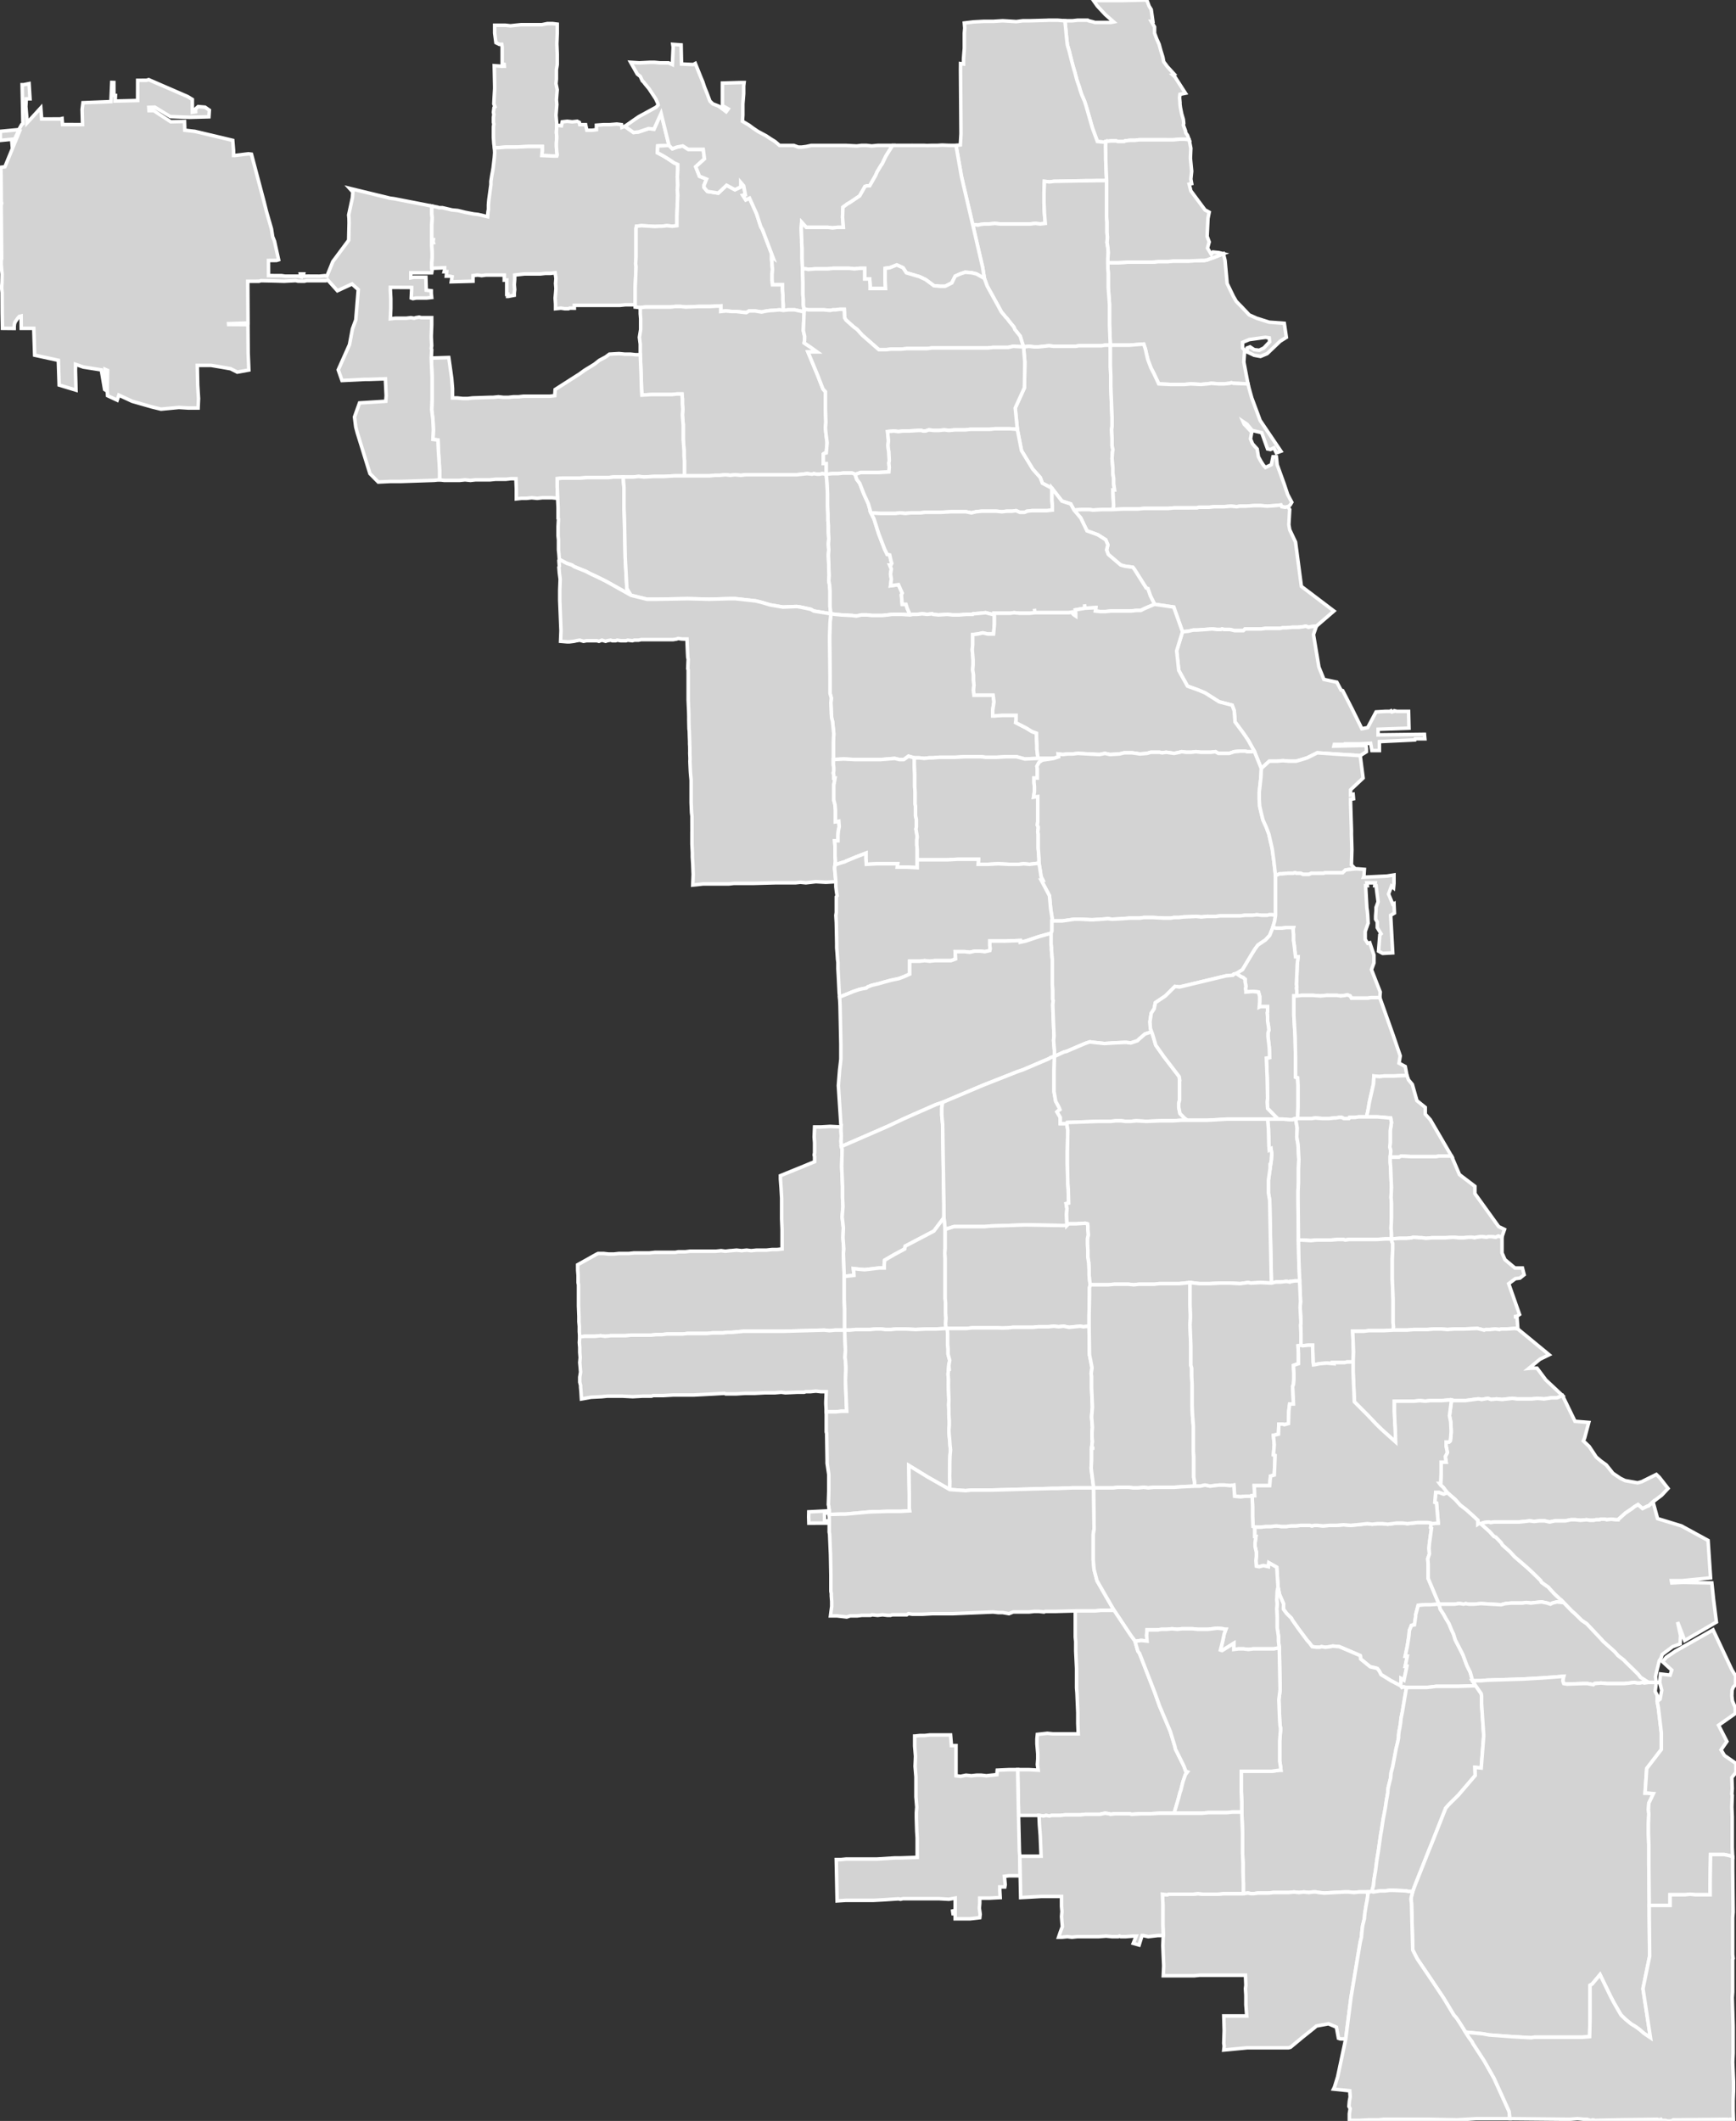 <?xml version="1.0" encoding="utf-8"?>
<!DOCTYPE svg PUBLIC "-//W3C//DTD SVG 1.1//EN" "http://www.w3.org/Graphics/SVG/1.1/DTD/svg11.dtd">
<svg xmlns="http://www.w3.org/2000/svg" width="491.172px" height="600px">
<rect width="100%" height="100%" fill="#333333" stroke="none"/>
<title>Community Areas of Chicago</title>
/* Adapted from US-IL-Chicago-CA47.svg. Made by John M Wolfson. */
<defs>
<style type="text/css">
.area{stroke:#FFFFFF; fill:#D3D3D3;}
/*The above is the default styling. Individual community areas can be filled in as, for Rogers Park, #A01{fill:#0000FF;}, etc. */
</style>
</defs>
	<g class="area">
		<path id="A01" d="M309.409,0.188l0.361-0.03h0.486h7.438L323.825,0l0.711,0.158l0.586,1.587l0.594,0.952l0.469,3.339h-0.469l0.945,1.588v1.745
			l0.586,1.587l0.711,1.588l0.469,1.751l0.541,1.735l0.049,0.174l0.238,1.269l1.031,1.39l1.924,2.107l-0.479,0.159l0.691,0.61
			l2.975,4.628l-1.551,0.314l-0.111,0.968l0.121,1.342v0.476l0.127,0.964l0.35,1.757l0.469,1.599l0.117,1.123l-0.117,0.476
			l0.594,1.599l0.117,0.641l0.469,0.641l0.477,1.281l-1.18-0.158h-1.539l-1.648,0.159l-0.936,0.012l-1.541-0.012h-1.539h-1.414
			h-1.412h-1.307h-1.648l-1.295,0.158h-1.424l-1.297,0.157l-0.232,0.164h-1.775l-0.467-0.164h-1.531l-1.422,0.164l-0.352,0.158
			h-0.469l-1.539-0.158l-1.414-3.816l-1.773-6.191l-0.469-1.43l-0.828-1.902l-0.469-1.43l-0.117-0.479l-0.711-2.066l-0.594-2.224
			l-0.469-1.587l-0.469-1.745l-0.711-2.86l-0.477-1.587l-0.234-2.066l-0.234-2.545l-0.234-2.224h2.125l1.414-0.157h1.414h1.539
			l0.234,0.157l1.297,0.321l0.477,0.158h0.82h0.711h2.953l0.818-0.158l-2.357-2.066l-2.287-2.466L309.409,0.188z">
			<title>Rogers Park</title>
		</path>
		<path id="A02" d="M271.776,17.99l0.834,0.116l0,0v-1.43l0.117-1.587l0.117-1.43v-1.43v-1.43v-1.43l0.117-1.43l-0.117-1.43l2.594-0.315l2.953-0.158
			h2.71l2.603-0.164l2.71,0.164l1.134,0.073l1.819-0.236h1.892l3.421-0.091l1.54-0.042l0.486-0.03l1.044,0.006h1.53l2.008,0.157
			l0.234,2.224l0.234,2.545l0.234,2.066l0.477,1.587l0.711,2.86l0.469,1.745l0.469,1.587l0.594,2.224l0.711,2.066l0.117,0.479
			l0.469,1.43l0.828,1.902l0.469,1.43l1.773,6.191l1.414,3.816l1.539,0.158h0.469l0.352-0.158l-0.037,1.424l0.027,1.902l0.01,1.914
			l0.162,4.144l0.08,1.569l-0.379,0.066l-0.404,0.055l-1.891-0.006l-1.666,0.042l-1.801,0.006l-8.734,0.157l-1.297,0.158
			l-1.413-0.158l-0.126,3.174v2.859l0.126,3.017l0.234,2.858l-1.423,0.158l-1.414-0.158l-1.413,0.158h-1.413h-1.18h-1.657h-1.53
			h-1.423h-1.413l-1.414-0.158l-1.54,0.158h-1.413l-1.18,0.157l-0.586,0.158l-1.539-0.158l-2.711-11.586l-0.477-2.065l-1.531-8.735
			l1.234-0.14l0.18-3.192l-0.137-17.84L271.776,17.99z">
			<title>West Ridge</title>
		</path>
		<path id="A03" d="M336.34,73.841l3.422-0.157h0.945l0.82-0.157l0.828-0.321l0.945-0.315l2.836-1.114l0.469,1.908l0.594,6.51l1.764,3.651
			l0.461,0.793l0.369,0.636l1.412,1.429l2.242,2.38l2.125,0.951l3.539,1.114l4.25,0.315l0.504,3.366l0.09,0.6l-1.773,1.114
			l-3.656,3.493l-1.891,0.793l-1.773-0.321l-1.998-0.951v-1.114l0.818-0.315l1.18,0.793l1.422,0.158l1.297-0.636l1.648-1.744
			l-0.117-1.108l-1.062-0.164l-4.602,0.636l-1.891,0.793v1.586l0.594,0.636l-0.232,3.336l1.178,6.187l-4.016-0.157l-0.701-0.158
			l-0.479,0.158l-1.646,0.157h-1.424l-2.125-0.157l-1.178,0.157l-1.766,0.157l-2.836-0.157l-1.766,0.157h-0.828h-3.188l-3.305-0.157
			l-1.414-3.015L325.598,104l-0.35-0.95l-0.479-1.271l-0.352-1.429l-0.35-1.586l-0.479-1.429l-2.125,0.157l-1.891,0.158h-1.881
			h-1.773h-1.766l-0.127-2.858l-0.115-3.015v-2.852v-2.858l-0.352-4.765v-2.538v-1.429l-0.117-1.429v-1.587h2.826l2.721-0.157h1.529
			h4.25h1.414l1.422-0.164h1.414h1.531l1.305-0.158h1.062h1.648H336.34z">
			<title>Uptown</title>
		</path>
		<path id="A04" d="M295.507,51.299l1.413,0.158l1.297-0.158l8.734-0.157l1.801-0.006l1.666-0.042l1.891,0.006l0.404-0.055l0.379-0.066v3.973v2.538
			v3.967l0.117,1.417v1.441v1.429l0.117,1.429l-0.117,1.429l0.234,1.429l0.117,1.429l-0.117,1.587v1.271v1.587l0.117,1.429v1.429
			v2.538l0.352,4.765v2.858v2.852l0.115,3.015l0.127,2.858h-0.477h-0.352h-0.711l-0.945,0.163h-1.883h-1.656h-1.891h-0.945
			l-0.938,0.158h-1.891h-1.539h-1.297H298.1l-1.296-0.158l-1.423,0.158l-1.531,0.157h-0.711h-0.585l-1.413-0.157l-1.54,0.157
			l-0.468-1.429l-0.479-1.586l-1.529-1.907l-0.234-0.636l-1.297-1.586l-0.711-0.95l-0.352-0.315l-0.36-0.479l-0.819-0.951
			l-0.945-1.75l-3.07-5.552l-0.828-2.223l-0.469-3.016l-2.836-12.227l1.539,0.157l0.586-0.157l1.18-0.157h1.413l1.54-0.158
			l1.414,0.158h1.413h1.423h1.53h1.657h1.18h1.413l1.413-0.158l1.414,0.158l1.423-0.158l-0.234-2.859l-0.126-3.016v-2.859
			L295.507,51.299z">
			<title>Lincoln Square</title>
		</path>
		<path id="A05" d="M308.131,97.813h1.656h1.883l0.945-0.163h0.711h0.352h0.477v2.857v3.015l0.117,2.857v2.857l0.117,2.857l0.117,3.014l0.117,2.857
			v2.693l-0.117,0.799l0.117,2.378v1.265v0.957l0.234,1.107l-0.117,0.793l-0.117,1.749l0.117,1.265l0.117,1.428v0.478v0.95
			l0.232,1.586v1.428l0.244,1.749h-0.477l0.232,4.599l-0.232,0.95h-1.648h-0.477h-0.703l-2.836,0.158l-0.945-0.158h-2.125
			l-2.242,0.158l-0.945-1.743l-2.477-0.792l-2.836-3.649l-2.711-1.428l-0.594-1.586l-2.115-2.378l-3.188-5.235l-1.18-6.028
			l-0.595-6.035l2.593-5.708l0.055-2.857l0.045-2.857l0.027-1.586l-0.127-1.429l-0.117-1.429l-0.116-1.429l1.54-0.157l1.413,0.157
			h0.585h0.711l1.531-0.157l1.423-0.158l1.296,0.158h1.531h1.297h1.539h1.891l0.938-0.158h0.945H308.131z">
			<title>North Center</title>
		</path>
		<path id="A06" d="M356.518,118.917l5.898,8.728l-1.297,0.479l-0.703-1.429l-0.945,0.472l-0.828-0.157l-1.656-4.6l-2.711-0.636l-1.18-1.428
			l-0.232-0.315l-1.18-0.793l0.35,0.793l0.469,0.472l1.656,1.75l-0.35,1.9l0.584,1.429l1.297,1.428l0.361,2.221l0.701,1.271
			l0.711,1.108l0.586,0.635l1.656-0.793l0.469-2.221h0.477h0.469l0.234,2.221l2.008,5.556l0.945,2.851l1.18,2.221l-0.342,0.581
			l-0.127,0.212l-0.594,0.478l-0.828,0.157l-0.938-0.157l-0.242-0.478l-1.648,0.163l-2.242,0.158l-1.891-0.158h-1.773l-2.242,0.158
			h-1.414h-0.35l-0.947,0.157l-1.656-0.157l-1.998,0.157h-1.18h-1.539l-1.414,0.157h-1.531h-1.422l-0.469,0.164h-0.945h-1.531
			h-0.711h-0.594h-2.711l-1.656,0.157h-1.297h-1.414h-1.414h-1.422h-1.414l-1.529,0.157h-1.297h-1.424h-1.529l-2.953,0.157
			l0.232-0.95l-0.232-4.6h0.477l-0.244-1.749v-1.428l-0.232-1.586v-0.95v-0.478l-0.117-1.428l-0.117-1.265l0.117-1.749l0.117-0.793
			l-0.234-1.107v-0.957v-1.265l-0.117-2.379l0.117-0.799v-2.693l-0.117-2.857l-0.117-3.015l-0.117-2.857v-2.857l-0.117-2.857v-3.015
			V97.65h1.766h1.773h1.881l1.891-0.158l2.125-0.157l0.479,1.429l0.35,1.586l0.352,1.429l0.479,1.271l0.35,0.95l0.828,1.586
			l1.414,3.015l3.305,0.157h3.188h0.828l1.766-0.157l2.836,0.157l1.766-0.157l1.178-0.157l2.125,0.157h1.424l1.646-0.157
			l0.479-0.158l0.701,0.158l4.016,0.157l0.352,1.429l0.711,2.542l1.703,4.564L356.518,118.917z">
			<title>Lake View</title>
		</path>
		<path id="A07" d="M337.754,143.671h0.945l0.469-0.164h1.422h1.531l1.414-0.157l0,0h1.539h1.18l1.998-0.157l1.656,0.157l0.947-0.157h0.35h1.414
			l2.242-0.158h1.773l1.891,0.158l2.242-0.158l1.648-0.163l0.242,0.478l0.938,0.157l0.828-0.157l0.477,0.792l-0.242,4.285
			l0.242,1.428l1.648,3.491l1.656,12.531l9.203,6.976l-4.963,4.283l-1.646,0.157l-0.594,0.157l-0.703-0.314l-0.828,0.157
			l-1.414,0.157h-1.539l-1.766,0.157h-1.062l-0.711,0.164h-1.648h-1.305h-1.18l-1.18,0.157h-1.062h-1.414h-0.584h-0.945h-0.596
			l-0.467,0.472h-1.424h-0.242h-0.82l-1.297-0.315h-0.701h-0.361h-0.701l-0.479-0.157l-0.35,0.157h-1.062l-1.414-0.157l-1.891,0.157
			l-2.359,0.157h-1.062l-1.414,0.321l-1.656,0.157l-2.477-6.981l-5.43-0.792l-1.18-2.377l-0.711-2.063l-0.467-0.157l-0.875-1.379
			l-1.043-1.658l-1.387-2.196l-0.479-0.635l-2.242-0.315l-1.18-0.32l-2.008-1.707l-1.529-1.307l-0.469-1.265l0.352-1.428
			l-0.594-1.428l-2.242-1.428l-1.297-0.478l-1.773-0.635l-0.137-0.284l-0.277-0.569l-1.352-2.796l-1.891-2.221l2.242-0.158h2.125
			l0.945,0.158l2.836-0.158h0.703h0.477h1.648l2.953-0.157h1.529h1.424h1.297l1.529-0.157h1.414h1.422h1.414h1.414h1.297
			l1.656-0.157h2.711h0.594h0.711H337.754z">
			<title>Lincoln Park</title>
		</path>
		<path id="A08" d="M367.26,177.451l1.414-0.157l0.828-0.157l0.703,0.314l0.594-0.157l1.646-0.157l-0.818,2.377l1.035,6.201l0.496,2.994l0.719,1.772
			l0.693,1.718l3.666,0.792l1.18,2.22l0.467,0.157l2.604,5.075l2.502,5.05l0.324,0.659l1.656-0.314l2.359-4.439l2.711-0.164h1.18
			l0.359-0.157l0.234,0.321l0.586-0.164l0.125-0.157l0.703,0.157h3.305l0.117,4.76l-5.305,0.193l-3.43,0.121v1.584l13.102-0.157
			l0.115,1.27h-2.709l-0.117,0.314l-10.031,0.478v2.534h-2.125l-0.359-2.056l-3.061,0.157h-4.25l-0.117,0.157h-2.838l-0.115,0.478
			l7.32-0.163h1.764l0.117,0.956v0.792l-1.766,1.107l-7.553-0.472l-4.602-0.321l-2.836,1.427l-1.531,0.478l-1.656,0.472h-1.891
			l-1.766-0.157l-1.773,0.157h-2.125l-2.242,2.062l-2.008-4.911l-1.766-3.175l-1.412-2.056l-2.242-3.018l-0.244-3.169l-0.584-1.584
			l-3.666-0.95l-4.006-2.54l-1.891-0.792l-3.07-1.107l-2.477-4.439l-0.586-5.553l0.82-2.692l0.828-2.698l1.656-0.157l1.414-0.321
			h1.062l2.359-0.157l1.891-0.157l1.414,0.157h1.062l0.35-0.157l0.479,0.157h0.701h0.361h0.701l1.297,0.315h0.82h0.242h1.424
			l0.467-0.472h0.596h0.945h0.584h1.414h1.062l1.18-0.157h1.18h1.305h1.648l0.711-0.164h1.062l1.766-0.157H367.26z">
			<title>Near North Side</title>
		</path>
		<path id="A09" d="M145.861,7.145l1.53-0.157h1.414h1.54h1.414h1.531l1.54-0.315h1.531l1.296,0.158v1.587v1.109l-0.117,2.86l0.117,2.86v3.018
			l-0.234,1.43v2.702l-0.117,1.266l0.351,1.751l-0.117,1.272l-0.117,1.587l0.117,1.266l-0.234,3.017l0.234,2.86l-0.117,2.065
			l0.117,1.272l-0.117,1.745v0.951l0.117,1.593l0.117,0.793l-0.117,0.315h-0.702l-3.547-0.158l0.117-1.272v-1.272h-1.53h-2.477
			l-3.655,0.164h-2.602l-2.008,0.157l-1.242,0.042l-0.171-1.157l-0.117-1.745v-0.636v-2.381l0.117-0.794l-0.117-0.479v-1.43
			l0.117-0.793l-0.117-0.636l0.162-1.291l0.288-0.249l-0.333-0.842l0.117-2.224l0.117-2.066v-0.63l-0.117-5.877l0.91,0.066
			l1.215,0.091l0.714-0.012l-0.042-0.535l-0.556-0.088v-0.479v-1.43v-1.43v-1.424l-0.117-0.8h-0.711l-0.937-0.473l-0.36-2.703V7.145
			h0.828h2.242l1.414,0.158L145.861,7.145z">
			<title>Edison Park</title>
		</path>
		<path id="A1X" d="M137.533,63.515l-2.136,0.008l0.052,1.745l-3.284,0.001l0-2.7l-2.378,0.007l-1.189,0.03l-1.042-0.039l-1.172,0.001l0.002,0.636
			l-0.711,0.157l-0.004,1.114l-1.644,0l-0.117,2.223l0.356-0.002l0.59-0.161l-0.001,0.678l-0.474-0.042l-0.471-0.003l0,0.636
			l0.944,0.002l1.408,0.03l1.041-0.006l3.38-0.023l0.89-0.032l0.009,0.346h0.279l-0.045,1.272l0.467-0.001v0.478l-0.467,0.002
			l-0.018,0.466l0.009,0.436l-1.053,0.048h-0.594v0.793v0.951h0.36l0.117,0.479h-2.719l-2.242,0.157v0.793v0.478l2.739,0.099
			l4.993,0.134l0.965,0.026l2.075,0.06l0.081-0.453l0.016-0.375l0.027-0.272l0.198-0.963l0.045-0.636l0.072-0.478l0.018-0.69
			l0.018-0.557l0.027-0.981l0.09-1.72l0.144-1.32l0.108-1.326L137.533,63.515z"/>
		<path id="A10" d="M134.875,77.843l-1.052,0.127v0.793v0.793l-6.141,0.157l0.234-1.429l-0.702-0.157h-0.594h-0.351l0.117-1.272h-0.711l0.117-0.472
			v-0.636l-3.655,0.158v0v-0.478v0v-1.265l0.117-1.272l0,0v-0.321v0v-0.188l0,0v-0.763l-0.117-1.587v-0.479l0,0v-0.315l0,0v-0.636
			h0.478l-0.073-0.26l0.073-0.535l-0.478,0.001v-1.108v-3.186l0.027-0.479l0.09-1.417l-0.117-0.957V60.39v-1.314v-0.793l1.662,0.324
			l0.392,0.147l0.992,0.006l2.723,0.638l1.61,0.154l2.186,0.531l2.332,0.449l1.238,0.132l2.677,0.634l0.126-1.43l0.117-0.636v-1.266
			l0.117-1.429l0.585-4.288v-0.951l0.243-1.587l0.234-1.272l0.153-0.927l0.333-2.883l0.099-1.429l-0.063-1.387l1.242-0.042
			l2.008-0.158h2.602l3.655-0.164h2.477h1.53v1.272l-0.117,1.272l3.547,0.157h0.702l0.117-0.315l-0.117-0.793l-0.117-1.593v-0.951
			l0.117-1.745l-0.117-1.272l0.117-2.066l1.297,0.164l0.243-1.115l1.414-0.157l1.414,0.157l1.414-0.157l0.594,0.315l0.117,0.636
			h1.657l0.351,1.587h1.531l1.179-0.157v-1.272l2.008-0.157h1.773l2.008-0.158l1.296,0.158l0.117,0.793l0.828-0.315l2.476,1.745
			l1.414-0.158l2.836-0.951l1.531,0.157l2.008-4.447l2.242,9.051l-3.187,0.158l-0.117,1.908l1.774,0.951l1.53,0.951l1.414,0.957
			l1.062,0.473v1.587l-0.117,1.908l0.117,2.38l-0.117,1.272l0.117,1.587l-0.117,2.38v0.636l-0.117,2.859v2.701L190.233,64
			l-1.531-0.158L187.279,64h-0.702l-1.27,0.072L184.209,64l-2.71-0.158L180.085,64l-0.117,0.636v0.636v1.587v3.016v2.695
			l-0.117,2.065l0.117,0.793l-0.117,3.016l-0.126,2.858v2.858v2.065h-1.414h-1.414l-1.54,0.157h-1.414h-1.296h-1.414h-1.54h-1.297
			h-1.531h-1.422h-1.531H162.5l0,0.809l-1.297-0.016l-0.36,0.158h-1.062l-1.062-0.158l-1.531,0.158v-1.266l-0.117-1.75l0.117-1.266
			l0.117-1.429l-0.117-1.429l0.117-1.429l-0.234-1.586l-1.297,0.157h-1.422l-1.414,0.158h-1.648h-1.306h-1.531l-1.414,0.157
			l-1.422,0.164v0.951v0.315l-0.117,1.429l0.117,1.429l-0.117,0.95v0.388v0.249l-0.729,0.139l-0.918,0.182h-0.225l0.031-0.609
			l-0.283,0.022v-3.385l0.021-0.656l-0.723,0.032v-0.327v-1.108h-2.954h-2.242l-1.18,0.157l-1.18-0.157L134.875,77.843
			L134.875,77.843z">
			<title>Norwood Park</title>
		</path>
		<path id="A11" d="M186.1,41.292l3.187-0.158l0.946,0.951l1.296-0.472l1.657-0.321l1.531,0.957h4.25l0.351,2.696l-2.476,2.223l1.062,2.701
			l2.008,0.794l-0.711,1.744v0.636l0.945,1.114l3.07,0.473l2.359-2.223l2.359,1.272l1.657-0.793v-1.272l0.819,0.951l0.477,2.544
			l-0.711,0.157l0.828,1.272l1.062-0.479l2.008,4.446l1.18,3.652l0.468,0.793l1.44,3.803l1.63,4.294l-0.477-0.315v0.636l0.243,2.853
			l-0.117,1.429v1.429l0.117,1.429h2.827v1.429l0.117,1.429v1.587l0.117,1.271v1.586l-1.062-0.158l-1.765,0.158l-0.892,0.042
			l-0.882,0.115l-0.72,0.121l-0.468,0.115l-0.387,0.061l-1.846-0.297h-1.648l-0.828,0.479l-1.414-0.158l-1.306-0.163h-1.414
			l-1.648-0.158l-1.422,0.158v-1.587l-3.062,0.164h-3.188l-3.665,0.158l-1.414-0.158h-1.531l-1.296,0.158h-1.306h-1.648h-1.414
			h-1.54h-1.296l-1.414,0.157l-1.423-0.157v-0.636V84.16v-2.858l0.126-2.858l0.117-3.016l-0.117-0.793l0.117-2.065v-2.695v-3.016
			v-1.586v-0.636L180.085,64l1.414-0.158l2.71,0.158l1.099,0.073l1.27-0.073h0.702l1.423-0.158L190.233,64l1.296-0.158v-2.701
			l0.117-2.858v-0.636l0.117-2.38l-0.117-1.587l0.117-1.272l-0.117-2.38l0.117-1.908v-1.587l-1.062-0.473l-1.414-0.957l-1.53-0.951
			l-1.774-0.951L186.1,41.292z">
			<title>Jefferson Park</title>
		</path>
		<path id="A12" d="M176.781,35.737l3.89-2.702l4.961-2.702l0.585-0.63l-0.117-0.479l-0.585-1.272l-1.891-2.86l-1.18-1.43l-0.351-0.472l-0.36-0.321
			l-0.585-1.266l-0.829-0.636l-1.891-3.339l2.476,0.164l3.07-0.164h1.179l1.657,0.164h1.531h0.829l1.062,0.473l0.234-4.92
			l-0.117-0.8l2.359,0.164l0.117,5.399l3.304,0.157l0.594-0.315l1.531,3.811l0.594,1.43l0.468,1.43l0.711,1.745l0.162,0.442
			l0.666,1.781l0.819,0.794l1.657,0.636l2.125,1.587l0.585-0.793l-1.648-0.951v-6.355l5.312-0.158h0.819l-0.117,0.951v0.794v1.43
			l-0.117,1.43l-0.117,1.43v1.43v1.745l-0.117,1.751l1.891,1.109l1.062,0.793l1.414,0.957l1.18,0.636l1.18,0.63l1.179,0.793
			l1.297,0.8l1.296,1.108h1.54h1.531h0.946l1.296,0.479h0.945l1.297-0.164l1.422-0.315h1.414h1.414h1.297h1.422h1.414h0.918h0.378
			h1.414l1.918,0.097l1.27,0.061l1.305-0.158h1.531l1.414,0.158l1.656-0.158h1.062h1.999h1.188l-1.891,3.017l-0.99,2.071
			l-0.424,0.63l-1.062,1.744l-0.477,1.115l-1.648,2.853h-0.711l-0.594,0.164l-1.531,2.695l-2.827,1.908l-0.594,0.315l-1.296,0.957
			l-0.117,2.853l0.234,2.859h-1.657l-1.414,0.164l-1.296-0.164h-1.414h-1.306h-2.242h-1.179l-1.297-1.429l-0.117,1.75l0.117,3.174
			v0.951l0.117,1.586v1.593v1.108l0.117,3.173l0.117,3.815v0.472v1.586v1.271l0.126,1.429v1.429l0.234,1.744l-0.477,0.158
			l-0.784-0.164l-1.458-0.309h-0.351h-0.351h-1.062l-1.423,0.158v-1.586l-0.117-1.271v-1.587l-0.117-1.429v-1.429h-2.827
			l-0.117-1.429V77.65l0.117-1.429l-0.243-2.853v-0.636l0.477,0.315l-1.63-4.294l-1.44-3.803l-0.468-0.793l-1.18-3.652l-2.008-4.446
			l-1.062,0.479l-0.828-1.272l0.711-0.157l-0.477-2.544l-0.819-0.951v1.272l-1.657,0.793l-2.359-1.272l-2.359,2.223l-3.07-0.473
			l-0.945-1.114v-0.636l0.711-1.744l-2.008-0.794l-1.062-2.701l2.476-2.223l-0.351-2.696h-4.25l-1.531-0.957l-1.657,0.321
			l-1.296,0.472l-0.946-0.951l-2.242-9.05l-2.008,4.446l-1.531-0.157l-2.836,0.951l-1.414,0.157L176.781,35.737z">
			<title>Forest Glen</title>
		</path>
		<path id="A13" d="M252.549,41.134h1.18h0.288h1.009h1.413l1.647-0.012l1.423,0.012h1.414h0.595l0.746,0.037l1.387-0.042l1.521,0.006l1.379-0.091
			l1.773,0.073l1.332,0.018h0.352h0.477l1.531,8.735l0.477,2.066l2.711,11.586l2.836,12.227l0.469,3.016l-2.242-1.271l-1.297-0.315
			l-1.891-0.164l-1.297,0.442l-0.117,0.036l-1.413,0.636l-0.946,1.908l-1.891,0.951h-1.413l-1.774-0.158l-1.062-0.793l-1.296-0.957
			l-0.991-0.472l-0.756-0.351l-2.62-0.763l-1.062-0.315l-0.945-1.429l-1.765-0.793l-2.008,0.793l-1.297,0.158v0.951v1.271v0.636
			V79.4l0.117,2.222h-1.422h-1.531h-1.414v-0.793l-0.117-1.907h-1.423v-3.016h-1.414l-1.531,0.157l-1.422-0.157h-1.414h-1.648h-1.54
			l-1.414,0.157h-1.297h-2.359l-0.171,0.018l-1.72,0.14l-0.711-0.158h-0.468l-0.477,0.158l-0.117-3.173v-1.108v-1.593l-0.117-1.586
			V67.81l-0.117-3.174l0.117-1.75l1.297,1.429h1.179h2.242h1.306h1.414l1.296,0.164l1.414-0.164h1.657l-0.234-2.859l0.117-2.853
			l1.296-0.957l0.594-0.315l2.827-1.908l1.531-2.695l0.594-0.164h0.711l1.648-2.853l0.477-1.115l1.062-1.744l0.424-0.63l0.99-2.071
			L252.549,41.134z">
			<title>North Park</title>
		</path>
		<path id="A14" d="M250.424,75.906l1.297-0.158l2.008-0.793l1.765,0.793l0.945,1.429l1.062,0.315l2.62,0.763l0.756,0.351l0.991,0.472l1.296,0.957
			l1.062,0.793l1.774,0.158h1.413l1.891-0.951l0.946-1.908l1.413-0.636l0.117-0.036l1.297-0.442l1.891,0.164l1.297,0.315
			l2.242,1.271l0.828,2.223l3.07,5.552l0.945,1.75l0.819,0.951l0.36,0.479l0.352,0.315l0.711,0.95l1.297,1.586l0.234,0.636
			l1.529,1.907l0.479,1.586l0.468,1.429l-2.944-0.157l-1.423,0.315h-1.413h-1.414h-1.539l-1.297,0.157h-1.531h-1.422h-1.414h-1.414
			h-1.414h-1.539h-1.414h-1.539h-1.414h-1.413h-1.413l-1.307,0.164h-1.53h-1.53h-1.424h-1.251l-1.458,0.157h-1.531h-1.422
			l-1.414,0.157h-1.297h-0.828l-2.71-2.379l-2.008-1.75l-1.423-1.586l-1.062-0.793l-1.414-1.266l-0.702-0.636l-0.36-0.636
			l-0.117-2.379h-1.297l-1.179,0.157h-0.711l-0.829,0.158l-1.765-0.158h-0.945h-0.468h-1.423h-0.468h-1.062l-0.711-0.157
			l-0.468,0.472l-0.234-1.744v-1.429l-0.126-1.429v-1.271v-1.586v-0.472l-0.117-3.815l0.477-0.158h0.468l0.711,0.158l1.72-0.14
			l0.171-0.018h2.359h1.297l1.414-0.157h1.54h1.648h1.414l1.422,0.157l1.531-0.157h1.414v3.016h1.423l0.117,1.907v0.793h1.414h1.531
			h1.422l-0.117-2.222v-0.636v-0.636v-1.271V75.906z">
			<title>Albany Park</title>
		</path>
		<path id="A15" d="M191.061,86.703h1.531l1.414,0.158l3.665-0.158h3.188l3.062-0.164v1.587l1.422-0.158l1.648,0.158h1.414l1.306,0.163l1.414,0.158
			l0.828-0.479h1.648l1.846,0.297l0.387-0.061l0.468-0.115l0.72-0.121l0.882-0.115l0.892-0.042l1.765-0.158l1.062,0.158l1.423-0.158
			h1.062h0.351h0.351l1.458,0.309l0.784,0.164l0.477-0.158l-0.234,5.558l0.37,1.653l-0.018,0.478l-0.009,0.672l-0.045,0.278
			l-0.063,0.406l1.891,1.271l1.765,1.271h-0.711h-1.882l2.71,6.508l1.54,3.965l0.702,0.793v0.793v4.128l0.117,3.65l-0.09,1.308
			l-0.027,0.278l0.117,1.429l0.36,2.857l-0.243,2.857l-0.585,0.157l-0.234,0.157v2.7h0.819v3.014l-1.179-0.163l-0.703,0.163h-0.711
			l-0.946-0.163l-0.468,0.163l-1.414-0.163l-2.953,0.321h-2.836h-2.827h-2.953h-2.954h-2.827l-1.414,0.157l-1.657-0.157
			l-1.296,0.157l-1.414-0.157l-1.54,0.157h-1.414l-1.54,0.157h-1.296h-1.414h-1.53h-1.423h-1.414v-1.428v-1.428v-1.422l-0.117-1.428
			v-1.429l-0.117-1.586l-0.117-1.428v-1.428v-1.429v-1.429l-0.117-1.271l-0.117-1.586l0.117-1.586l-0.117-1.429v-1.428l-0.126-1.429
			h-1.414l-1.414,0.157h-1.414h-1.54H186.1h-1.18h-0.711l-2.593,0.157l-0.117-1.743l-0.117-4.123l-0.234-5.558v-3.015l-0.243-1.907
			l0.036-0.224l0.324-1.998V90.19l-0.117-1.429v-1.744l1.414-0.157h1.296h1.54h1.414h1.648h1.306L191.061,86.703z">
			<title>Portage Park</title>
		</path>
		<path id="A16" d="M227.527,87.968l0.468-0.472l0.711,0.157h1.062h0.468h1.423h0.468h0.945l1.765,0.158l0.829-0.158h0.711l1.179-0.157h1.297
			l0.117,2.379l0.36,0.636l0.702,0.636l1.414,1.266l1.062,0.793l1.423,1.586l2.008,1.75l2.71,2.379h0.828h1.297l1.414-0.157h1.422
			h1.531l1.458-0.157h1.251h1.424h1.53h1.53l1.307-0.164h1.413h1.413h1.414h1.539h1.414h1.539h1.414h1.414h1.414h1.422h1.531
			l1.297-0.157h1.539h1.414h1.413l1.423-0.315l2.944,0.157l0.116,1.429l0.117,1.429l0.127,1.429L289.934,104l-0.045,2.857
			l-0.055,2.857l-2.593,5.708l0.595,6.035l-2.125-0.164h-1.306h-1.53h-1.414l-0.514,0.061l-0.9,0.103h-1.422h-1.414h-1.414h-1.305
			l-1.414,0.157h-1.18h-1.765l-1.657,0.157l-1.297-0.157l-1.539,0.157h-1.414l-1.413-0.157l-0.945,0.315h-0.712l-0.468-0.158h-0.595
			h-0.233l-2.71,0.158h-1.657l-1.296,0.157l-1.297-0.157l-1.773,0.157l0.116,1.271l0.117,1.114v0.472l-0.117,0.956l0.117,1.265
			l0.126,0.636l0.117,2.542l-0.117,0.629l0.117,1.271l-0.117,1.271l-2.836,0.157h-2.836h-1.18h-1.179l-0.819,0.315l-0.711,0.163
			l-0.829-0.321h-1.062h-1.53l-1.423,0.158h-1.648l-1.657,0.163v-3.014h-0.819v-2.7l0.234-0.157l0.585-0.157l0.243-2.857
			l-0.36-2.857l-0.117-1.429l0.027-0.278l0.09-1.308l-0.117-3.65v-4.128v-0.793l-0.702-0.793l-1.54-3.965l-2.71-6.508h1.882h0.711
			l-1.765-1.271l-1.891-1.271l0.063-0.406l0.045-0.278l0.009-0.672l0.018-0.478l-0.37-1.653L227.527,87.968z">
			<title>Irving Park</title>
		</path>
		<path id="A17" d="M122.019,101.3l4.952-0.157l0.027,0.164l0.802,5.709l0.234,2.857v2.7h1.306l1.531,0.157h1.53l1.306-0.157l4.952-0.164h0.829
			l1.531-0.157l1.422,0.157h1.414l1.414-0.157h1.414l1.422-0.157h1.531h1.414h1.54H154h1.531l1.423-0.158l0.117-1.75l6.96-4.443
			l1.296-0.951l1.54-0.95l1.297-0.793l1.414-1.114l1.774-0.95l1.062-0.793l2.71-0.157l1.657,0.157h1.648l1.422,0.158h1.297
			l0.234,5.558l0.117,4.123l0.117,1.743l2.593-0.157h0.711h1.18h1.062h1.54h1.414l1.414-0.157h1.414l0.126,1.429v1.428l0.117,1.429
			l-0.117,1.586l0.117,1.586l0.117,1.271v1.429v1.429v1.428l0.117,1.428l0.117,1.586v1.429l0.117,1.428v1.422v1.428v1.428h-2.953
			l-2.71,0.164h-2.953l-2.827,0.157l-1.54-0.157l-1.531,0.157h-1.296h-1.117h-0.423h-1.297h-1.414l-1.414,0.157h-1.657h-1.296h-1.54
			h-1.53l-2.008,0.158h-1.765h-0.477h-1.062h-0.351h-1.18h-0.351l-0.567,0.066l-0.738,0.091v2.384l0.117,3.171l-1.531-0.157h-1.414
			h-1.423l-1.414,0.157l-1.531-0.157l-1.54,0.157h-1.414l-1.414,0.157v-2.856l-0.117-2.856h-1.422l-1.414,0.164h-1.531h-1.423
			l-1.531,0.157h-1.414h-1.296h-1.423l-1.414,0.157l-1.531-0.157l-1.54,0.157h-1.414h-1.414h-1.54l-1.297-0.157v0v-2.542
			l-0.117-2.221l-0.234-3.486l-0.117-3.014l-1.422-0.164l0.126-2.693l-0.126-2.857l-0.351-2.857l0.117-3.014v0v-2.857v0v-3.172
			L122.019,101.3z">
			<title>Dunning</title>
		</path>
		<path id="A18" d="M157.656,135.416l0.738-0.091l0.567-0.066h0.351h1.18h0.351h1.062h0.477h1.765l2.008-0.158h1.53h1.54h1.296h1.657l1.414-0.157
			h1.414h1.297l0.243,3.014v2.856v2.856l0.117,2.85l0.234,11.267l0.468,8.719l1.179,1.906l-7.077-3.963l-2.242-1.113l-2.359-1.107
			l-1.179-0.635l-0.829-0.321l-2.359-0.95l-0.711-0.478l-1.414-0.472l-2.125-1.113l-0.117-1.585l-0.117-1.107v-1.591v-1.265
			l-0.117-1.113v-1.9v-0.793l0.117-2.063l-0.117-0.157v-2.699v-0.314l-0.126-2.699l-0.117-3.171V135.416z">
			<title>Montclare</title>
		</path>
		<path id="A19" d="M216.786,134.309h2.953h2.827h2.836l2.953-0.321l1.414,0.163l0.468-0.163l0.946,0.163h0.711l0.703-0.163l1.179,0.163l0.243,2.857
			l0.117,2.693v3.171l0.117,2.699v1.585l0.117,1.585v1.749l0.117,1.9l-0.117,1.585l0.117,1.591l-0.117,1.428l0.117,2.692v1.113
			l0.117,1.9l-0.117,1.585l0.234,1.271l0.117,1.585v1.113v1.265v0.272v1.791l0.243,2.063l-4.844-0.792l-0.819-0.478l-2.953-0.635
			l-1.062-0.157l-3.899,0.157l-3.655-0.629l-2.125-0.635l-1.891-0.478l-1.81-0.2l-3.971-0.436h-1.765l-5.556,0.157l-6.132-0.157
			l-8.734,0.157h-2.836l-4.484-1.107l-1.179-1.906l-0.468-8.719l-0.234-11.267l-0.117-2.85v-2.856v-2.856l-0.243-3.014h0.423h1.117
			h1.296l1.531-0.157l1.54,0.157l2.827-0.157h2.953l2.71-0.164h2.953h1.414h1.423h1.53h1.414h1.296l1.54-0.157h1.414l1.54-0.157
			l1.414,0.157l1.296-0.157l1.657,0.157l1.414-0.157h2.827H216.786z">
			<title>Belmont Cragin</title>
		</path>
		<path id="A20" d="M233.776,134.151l1.657-0.163h1.648l1.423-0.158h1.53h1.062l0.829,0.321l0.468,1.429l0.828,1.107l1.18,3.014l1.296,2.856
			l0.711,2.536l0.828,1.592l0.405,1.265l1.009,3.177l1.656,4.278l0.703,1.428l0.711,0.164l0.352,1.585l0.233,0.792l-0.233,0.472
			h-0.352l0.469,1.113l-0.234,1.428l0.234,1.428l-0.234,1.9l2.242-0.314l0.684,1.537l0.379,0.841l-0.234,0.478l0.234,2.692h1.062
			l0.351,1.113l0.828,1.899l-2.358-0.157h-1.297h-1.423l-1.296,0.157l-1.531,0.164h-1.539h-1.297l-1.414-0.164h-1.648l-1.422,0.321
			l-1.18-0.157l-3.07-0.164l-1.647-0.157l-0.946-0.115l-0.351-0.042l-0.243-2.063v-1.791v-0.272v-1.265v-1.113l-0.117-1.585
			l-0.234-1.271l0.117-1.585l-0.117-1.9v-1.113l-0.117-2.692l0.117-1.428l-0.117-1.591l0.117-1.585l-0.117-1.9v-1.749l-0.117-1.585
			v-1.585l-0.117-2.699v-3.171l-0.117-2.693L233.776,134.151z">
			<title>Hermosa</title>
		</path>
		<path id="A21" d="M283.469,144.778l-1.539-0.157h-1.414h-1.414h-1.422l-1.531,0.157l-1.297,0.314l-1.539-0.314h-1.414h-1.531h-1.296l-2.953,0.157
			h-1.414h-1.657h-1.296l-1.296,0.157h-1.541h-1.296l-1.413,0.164l-1.54-0.164l-1.297,0.164h-1.53h-2.836l-2.594-0.164l-0.711-2.536
			l-1.296-2.856l-1.18-3.014l-0.828-1.107l-0.468-1.428l0.711-0.164l0.819-0.315h1.179h1.18h2.836l2.836-0.157l0.117-1.271
			l-0.117-1.271l0.117-0.629l-0.117-2.542l-0.126-0.636l-0.117-1.265l0.117-0.956v-0.472l-0.117-1.114l-0.116-1.271l1.773-0.157
			l1.297,0.157l1.296-0.157h1.657l2.71-0.158h0.233h0.595l0.468,0.158h0.712l0.945-0.315l1.413,0.157h1.414l1.539-0.157l1.297,0.157
			l1.657-0.157h1.765h1.18l1.414-0.157h1.305h1.414h1.414h1.422l0.9-0.103l0.514-0.061h1.414h1.53h1.306l2.125,0.164l1.18,6.028
			l3.188,5.235l2.115,2.378l0.594,1.586l2.711,1.428v3.334l0.126,1.422v1.428l-1.54,0.163h-1.414h-1.413h-1.423l-1.413,0.158
			l-0.234,0.157l-0.478,0.157h-1.296l-1.062-0.472l-1.18,0.158h-1.53L283.469,144.778z">
			<title>Avondale</title>
		</path>
		<path id="A22" d="M283.469,144.778l1.297-0.157h1.53l1.18-0.158l1.062,0.472h1.296l0.478-0.157l0.234-0.157l1.413-0.158h1.423h1.413h1.414
			l1.54-0.163v-1.428l-0.126-1.422v-3.334l2.836,3.649l2.477,0.792l0.945,1.743l1.891,2.221l1.352,2.796l0.277,0.569l0.137,0.284
			l1.773,0.635l1.297,0.478l2.242,1.428l0.594,1.428l-0.352,1.428l0.469,1.265l1.529,1.307l2.008,1.707l1.18,0.32l2.242,0.315
			l0.479,0.635l1.387,2.196l1.043,1.658l0.875,1.379l0.467,0.157l0.711,2.063l1.18,2.377l-2.242,0.956l-0.711,0.314l-0.945,0.478
			h-0.701h-0.596l-1.529,0.157h-1.424h-1.414h-1.529h-1.297l-1.539,0.157h-1.414l-1.414-0.157l0.117-0.95l-3.07,0.157l-0.117-1.113
			l0.117,1.113l-2.719,0.478l0.125,0.95v0.792l-0.477-0.32l-0.352-0.315l-0.234-0.478l-0.828,0.164h-1.062h-2.719h-1.648h-1.296
			h-1.54h-1.414l-0.116-1.113l0.116,1.113l-1.413,0.157h-1.413h-1.423l-1.647-0.157l-1.062,0.157h-1.18h-1.423h-1.53h-0.469v0.314
			h-0.477l-1.892-0.472l-1.53,0.157l-2.008,0.157l-0.117,0.157h-1.891l-1.883,0.158h-1.891l-1.53-0.158l-0.36,0.024l-2.125,0.133
			l-1.53-0.158l-0.234-0.157l-1.423,0.157l-1.413-0.157l-1.414,0.157h-1.296l-0.712,0.158l-0.828-1.9l-0.351-1.113h-1.062
			l-0.234-2.692l0.234-0.478l-0.379-0.841l-0.684-1.537l-2.242,0.314l0.234-1.9l-0.234-1.428l0.234-1.428l-0.469-1.113h0.352
			l0.233-0.472l-0.233-0.792l-0.352-1.585l-0.711-0.164l-0.703-1.428l-1.656-4.278l-1.009-3.177l-0.405-1.265l-0.828-1.592
			l2.594,0.164h2.836h1.53l1.297-0.164l1.54,0.164l1.413-0.164h1.296h1.541l1.296-0.157h1.296h1.657h1.414l2.953-0.157h1.296h1.531
			h1.414l1.539,0.314l1.297-0.314l1.531-0.157h1.422h1.414h1.414L283.469,144.778z">
			<title>Logan Square</title>
		</path>
		<path id="A23" d="M263.994,173.803l1.53,0.157l2.125-0.133l0.36-0.024l1.53,0.158h1.891l1.883-0.158h1.891l0.117-0.157l2.008-0.157l1.53-0.157
			l1.892,0.472h0.477l0.117,0.321v2.535l-0.243,2.698h-0.468h-1.18l-1.414-0.321l-1.422,0.321l-1.414,0.157v1.271v1.585
			l-0.117,1.428l0.117,1.427l0.117,1.428v1.428l-0.117,1.421l0.234,1.427v1.428l0.117,1.428l-0.117,1.427l0.117,1.427h4.25h0.828
			h0.351l0.243,1.905l-0.359,2.377v1.585h0.711l2.008-0.157h0.819h1.423h1.647v1.427l-0.117,0.635l3.07,1.584l1.53,0.949
			l1.307,0.478v1.106l0.09,1.82l0.026,0.399v1.27l0.234,1.905v0.629l-3.655,0.164l-2.369-0.635h-2.943l-2.719,0.157h-0.703h-2.368
			l-1.296-0.157h-1.531h-1.539h-1.531l-2.71,0.157h-2.954h-1.287h-0.243l-1.891,0.157h-1.062l-1.296,0.157l-1.424-0.157h-1.413
			l-1.647-0.472l-1.306,0.95h-0.937h-0.36l-1.296-0.321l-3.891,0.321h-1.773h-5.781l-2.953-0.157l-2.953,0.157v-4.596v-0.321
			l0.117-2.376l-0.351-3.49l-0.252-0.961l-0.099-1.416l-0.117-2.855l0.117-1.427l-0.36-1.27v-4.44l-0.117-9.987v-2.063l0.117-3.491
			l0.243-2.535l0.351,0.042l0.946,0.115l1.647,0.158l3.07,0.163l1.18,0.157l1.422-0.32h1.648l1.414,0.163h1.297h1.539l1.531-0.163
			l1.296-0.158h1.423h1.297l2.358,0.158l0.712-0.158h1.296l1.414-0.157l1.413,0.157l1.423-0.157L263.994,173.803z">
			<title>Humboldt Park</title>
		</path>
		<path id="A24" d="M315.569,172.854L315.569,172.854h1.529h1.414h1.424l1.529-0.157h0.596h0.701l0.945-0.478l0.711-0.314l2.242-0.956l5.43,0.792
			l2.477,6.981l-0.828,2.698l-0.82,2.692l0.586,5.553l2.477,4.439l3.07,1.107l1.891,0.792l4.006,2.54l3.666,0.95l0.584,1.584
			l0.244,3.169l2.242,3.018l1.412,2.056l1.766,3.175l-0.703,0.157h-1.295l-0.596-0.157h-1.412l-1.658,0.157l-1.412,0.472h-0.352
			h-1.891h-0.234h-0.596l-0.818-0.472l-1.305,0.157h-1.414h-1.414l-1.422-0.157l-1.297,0.157h-1.414l-1.297-0.157l-0.594,0.157
			l-1.531,0.314l-2.242-0.314l-1.18,0.157l-0.711-0.157h-1.18h-1.297l-1.062,0.314l-2.008,0.164l-1.062-0.164l-1.18-0.157h-0.945
			h-1.295l-1.297,0.321l-2.721,0.157l-1.412-0.321l-1.531,0.321l-3.188-0.157l-2.953-0.164l-1.414,0.164h-1.414l-1.422,0.157
			l-1.297-0.157l0.117,0.792l-1.414,0.472h-4.483v-0.629l-0.234-1.905v-1.27l-0.026-0.399l-0.09-1.82v-1.106l-1.307-0.478
			l-1.53-0.949l-3.07-1.584l0.117-0.635v-1.427h-1.647h-1.423h-0.819l-2.008,0.157h-0.711v-1.585l0.359-2.377l-0.243-1.905h-0.351
			h-0.828h-4.25l-0.117-1.427l0.117-1.427l-0.117-1.428v-1.428l-0.234-1.427l0.117-1.421v-1.428l-0.117-1.428l-0.117-1.427
			l0.117-1.428v-1.585v-1.271l1.414-0.157l1.422-0.321l1.414,0.321h1.18h0.468l0.243-2.698v-2.535l-0.117-0.321v-0.314h0.469h1.53
			h1.423h1.18l1.062-0.157l1.647,0.157h1.423h1.413l1.413-0.157h1.414h1.54h1.296h1.648h2.719h1.062l0.828-0.164l0.234,0.478
			l0.352,0.315l0.477,0.32v-0.792l-0.125-0.95l2.719-0.478l3.07-0.157l-0.117,0.95l1.414,0.157h1.414l1.539-0.157H315.569z">
			<title>West Town</title>
		</path>
		<path id="A25" d="M235.784,214.874v1.427l0.117,0.949v0.792l-0.117,0.635l0.117,0.635v0.792h0.36l-0.36,2.062v1.264v2.854l0.36,1.427l0.117,1.427
			v1.741v1.59l0.945-0.163l0.117,1.59l-0.234,1.106l-0.126,1.427v1.427h-0.937l0.117,1.427v0.949v0.635v1.27l0.117,1.427
			l-0.117,1.106l-0.117,0.949l0.351,3.809l-2.836,0.157l-2.827-0.157l-1.414,0.157l-1.422,0.157l-1.531-0.157l-1.414,0.157h-1.54
			h-1.414h-1.296h-1.54l-5.781,0.157h-3.07h-1.179h-1.531l-1.414,0.157h-1.54h-1.296h-1.531h-1.54h-1.414l-1.414,0.164l-1.54,0.157
			l0.117-3.011l-0.117-3.011l-0.117-1.904v-0.478v-0.792l-0.117-2.376v-3.168l0.009-0.635l-0.009-2.219v-1.905l-0.117-0.949
			l-0.117-2.854v-3.168v-3.168l-0.189-2.092l-0.027-0.429l-0.099-2.184l-0.027-0.701l0.027-0.43v-0.52l-0.063-1.349l0.018-0.43
			l-0.018-1.445l-0.045-0.702v-0.677l-0.054-1.409l-0.045-1.56l-0.072-0.659l-0.018-0.811l-0.036-1.566v-1.131l-0.036-1.379
			l-0.063-1.415l-0.081-1.784v-2.855v-3.012v-2.698l-0.117-0.314l0.117-2.698l-0.126-0.526l-0.108-2.323l-0.117-2.855h-0.945
			l-0.567-0.024l-0.973-0.139l-0.468,0.164l-0.945,0.157h-0.702h-0.594h-0.829h-1.062h-0.585h-1.297h-1.773h-0.468h-1.062h-0.711
			l-0.711,0.157h-1.179l-0.585,0.157l-1.306-0.157l-0.468,0.157h-1.062h-0.468l-0.945-0.157l-0.477,0.157h-0.937l-0.477-0.157
			l-0.945,0.157l-0.468,0.164l-1.062-0.321l-0.829,0.321l-0.585-0.164h-1.189h-0.468h-1.297l-0.828,0.164l-1.062-0.321l-0.945,0.157
			l-0.703,0.164l-1.306,0.157h-0.585l-1.891-0.157l0.117-3.019l-0.117-2.85l-0.117-2.855l-0.117-2.855v-2.856l0.117-3.17
			l-0.234-1.749l-0.117-1.585l0.117-0.315l-0.117-1.585l0.117-0.321l2.125,1.113l1.414,0.472l0.711,0.478l2.359,0.95l0.829,0.321
			l1.179,0.635l2.359,1.107l2.242,1.113l7.077,3.963l4.484,1.107h2.836l8.734-0.157l6.132,0.157l5.556-0.157h1.765l3.971,0.436
			l1.81,0.2l1.891,0.478l2.125,0.635l3.655,0.629l3.899-0.157l1.062,0.157l2.953,0.635l0.819,0.478l4.844,0.792l-0.243,2.535
			l-0.117,3.491v2.063l0.117,9.987v4.44l0.36,1.27l-0.117,1.427l0.117,2.855l0.099,1.416l0.252,0.961l0.351,3.49l-0.117,2.376v0.321
			V214.874z">
			<title>Austin</title>
		</path>
		<path id="A26" d="M259.393,237.536v1.427l0.116,1.427v1.427v1.427v1.27v0.949l-2.953-0.157h-2.71l0.117-0.949h-3.07h-2.836l-2.945,0.157
			l-0.117-1.584v-1.584l-2.836,1.106l-1.531,0.635l-1.179,0.478l-0.415,0.224l-1.359,0.405l-1.414,0.478l0.117-1.106l-0.117-1.427
			v-1.27v-0.635v-0.949l-0.117-1.427h0.937v-1.427l0.126-1.427l0.234-1.106l-0.117-1.59l-0.945,0.163v-1.59v-1.741l-0.117-1.427
			l-0.36-1.427v-2.854v-1.264l0.36-2.062h-0.36v-0.792l-0.117-0.635l0.117-0.635v-0.792l-0.117-0.949v-1.427l2.953-0.157
			l2.953,0.157h5.781h1.773l3.891-0.321l1.296,0.321h0.36h0.937l1.306-0.95l1.647,0.472v0.792v1.113l0.117,2.691v1.748v1.741
			l0.116,1.584v1.905v1.427l0.117,0.635v0.949v1.741l0.244,1.113v1.427v0.635l-0.117,0.629l0.072,0.478l0.162,0.949l0.116,0.792
			L259.393,237.536z">
			<title>West Garfield Park</title>
		</path>
		<path id="A27" d="M292.671,222.48v1.427l-0.234,1.584l1.18-0.157v1.427v1.427v1.427v1.584v1.27l-0.117,0.949l0.234,0.478v0.472l-0.081,0.635
			l-0.036,0.314l0.117,0.635v1.113v1.427v1.427l0.116,1.427l0.117,1.584v1.264l-2.709,0.32l-1.657-0.157l-1.297,0.157h-2.837
			l-3.061-0.157l-2.836,0.157h-2.828l0.117-1.427h-3.07h-2.836l-2.944,0.157h-2.837h-2.953h-1.647h-0.595h-0.468v-1.427v-1.427
			l-0.116-1.427v-1.427l0.116-0.792l-0.116-0.792l-0.162-0.949l-0.072-0.478l0.117-0.629v-0.635v-1.427l-0.244-1.113v-1.741v-0.949
			l-0.117-0.635v-1.427v-1.905l-0.116-1.584v-1.741v-1.748l-0.117-2.691v-1.113v-0.792h1.413l1.424,0.157l1.296-0.157h1.062
			l1.891-0.157h0.243h1.287h2.954l2.71-0.157h1.531h1.539h1.531l1.296,0.157h2.368h0.703l2.719-0.157h2.943l2.369,0.635l3.655-0.164
			h4.483l-3.188,0.478l-0.945,0.635l-0.585,1.107l0.117,0.792v2.54h-0.945v1.27L292.671,222.48z">
			<title>East Garfield Park</title>
		</path>
		<path id="A28" d="M341.411,259.251l-1.531,0.157l-1.414-0.157l-3.664,0.157l-1.297,0.157h-1.414l-0.828,0.157h-2.008l-2.943-0.157h-2.721
			l-1.062,0.157h-2.008h-0.818l-2.125,0.164l-2.953,0.157l-1.18-0.157l-1.773,0.157l-2.711,0.157l-3.188-0.157h-1.891l-3.305,0.478
			h-2.953l0.126-0.32l-0.478-3.01l-0.352-3.802l-2.358-4.437h0.468l-0.468-0.949l-0.36-2.382l-0.234-1.427v-1.264l-0.117-1.584
			l-0.116-1.427v-1.427v-1.427v-1.113l-0.117-0.635l0.036-0.314l0.081-0.635v-0.472l-0.234-0.478l0.117-0.949v-1.27v-1.584v-1.427
			v-1.427v-1.427l-1.18,0.157l0.234-1.584v-1.427l-0.117-1.106v-1.27h0.945v-2.54l-0.117-0.792l0.585-1.107l0.945-0.635l3.188-0.478
			l1.414-0.472l-0.117-0.792l1.297,0.157l1.422-0.157h1.414l1.414-0.164l2.953,0.164l3.188,0.157l1.531-0.321l1.412,0.321
			l2.721-0.157l1.297-0.321h1.295h0.945l1.18,0.157l1.062,0.164l2.008-0.164l1.062-0.314h1.297h1.18l0.711,0.157l1.18-0.157
			l2.242,0.314l1.531-0.314l0.594-0.157l1.297,0.157h1.414l1.297-0.157l1.422,0.157h1.414h1.414l1.305-0.157l0.818,0.472h0.596
			h0.234h1.891h0.352l1.412-0.472l1.658-0.157h1.412l0.596,0.157h1.295l0.703-0.157l2.008,4.911l-0.117,2.54l-0.234,2.056
			l-0.234,2.062v2.062l0.117,1.905l0.469,2.056l0.477,1.905l0.945,2.062l0.352,0.949l0.352,0.949l0.945,4.124l0.477,3.488
			l0.469,4.117v9.509v1.741l-0.945-0.157h-0.828l-0.586,0.157h-0.477h-1.062l-1.414-0.157l-1.18,0.157h-1.062h-1.18l-1.18,0.163
			h-0.945h-0.467h-0.244h-0.234h-0.234h-0.232h-2.125h-1.18l-1.297,0.157h-1.18h-0.594H341.411z">
			<title>Near West Side</title>
		</path>
		<path id="A29" d="M277.329,269.074h-1.531l-1.422,0.32l-1.414-0.164h-1.414h-1.296l0.116,2.062l-1.296,0.477h-1.423h-0.469h-1.539h-1.18
			l-1.414,0.157l-1.413-0.157l-1.413,0.157h-1.54h-1.296v3.645l-1.774,0.792l-1.297,0.478l0,0l-2.241,0.472l-1.766,0.478
			l-1.656,0.477l-2.008,0.472l-1.18,0.478l-0.351,0.314l-0.946,0.157l-1.062,0.242l-1.657,0.556l-3.89,1.583l-0.117-1.112
			l-0.234-4.75l-0.126-2.218v-1.747l-0.117-0.949l-0.018-0.333l-0.099-1.409l-0.117-1.426v-1.269l-0.117-5.863l-0.117-2.061
			l0.117-0.792v-2.533v-1.904l0.234-0.314l-0.18-1.052l-0.171-1.487V249.9v-0.472l-0.351-3.809l0.117-0.949l1.414-0.478l1.359-0.405
			l0.415-0.224l1.179-0.478l1.531-0.635l2.836-1.106v1.584l0.117,1.584l2.945-0.157h2.836h3.07l-0.117,0.949h2.71l2.953,0.157
			v-0.949v-1.27h0.468h0.595h1.647h2.953h2.837l2.944-0.157h2.836h3.07l-0.117,1.427h2.828l2.836-0.157l3.061,0.157h2.837
			l1.297-0.157l1.657,0.157l2.709-0.32l0.234,1.427l0.36,2.382l0.468,0.949h-0.468l2.358,4.437l0.352,3.802l0.478,3.01l-0.126,0.32
			v2.847l-0.234,0.635l-3.422,0.955l-3.771,1.263l-1.541,0.32v-0.478l-4.249,0.157h-4.358v1.27l0.117,0.949l-0.117,0.478
			l-1.422,0.314L277.329,269.074z">
			<title>North Lawndale</title>
		</path>
		<path id="A30" d="M284.406,266.221L284.406,266.221l4.249-0.157v0.478l1.541-0.32l3.771-1.263l3.422-0.955v3.01l0.045,0.32l0.072,0.635v0.792
			l0.117,1.426l0.126,1.263v2.696v3.01v1.426l0.117,1.426v2.695l0.116,0.314l-0.116,1.269l0.019,0.447l0.215,5.571l0.117,2.532v0.32
			l-0.117,1.105l0.117,1.583l0.117,1.269v1.74l-1.062,0.32l-0.468,0.314l-7.438,3.172l-1.413,0.472l-8.032,3.172l-1.999,0.791
			l-11.219,4.749l-1.882,0.635l-6.141,2.694l-3.188,1.42l-4.366,2.061l-13.102,5.702l-0.117-1.583l0.117-1.426l-0.117-1.269v-1.269
			l0.117-0.628l-0.117-0.163l-0.702-10.924l0.351-4.435l0.117-0.954l0.234-2.055v-3.486v-0.792l-0.234-10.931l-0.117-2.375
			l3.89-1.583l1.657-0.556l1.062-0.242l0.946-0.157l0.351-0.314l1.18-0.477l2.008-0.472l1.656-0.477l1.766-0.478l2.241-0.472
			l1.297-0.478l1.774-0.792v-3.645h1.296h1.54l1.413-0.157l1.413,0.157l1.414-0.157h1.18h1.539h0.469h1.423l1.296-0.477
			l-0.116-2.062h1.296h1.414l1.414,0.164l1.422-0.32h1.531l1.297,0.157l1.422-0.314l0.117-0.478l-0.117-0.949v-1.27H284.406z">
			<title>South Lawndale</title>
		</path>
		<path id="A31" d="M338.465,259.251l1.414,0.157l1.531-0.157h0.828h0.594h1.18l1.297-0.157h1.18h2.125h0.232h0.234h0.234h0.244h0.467h0.945
			l1.18-0.163h1.18h1.062l1.18-0.157l1.414,0.157h1.062h0.477l0.586-0.157h0.828l0.945,0.157l-0.234,1.589l-0.539,1.868
			l-0.055,0.188l-0.828,2.061l-1.18,1.269l-2.125,1.427l-0.82,1.106l-1.178,1.904l-2.369,3.959l-1.764,1.112l-0.713,0.157
			l-0.234,0.314l-1.891,0.163l-4.555,1.088l-8.662,2.079l-1.297-0.157l-2.711,2.689l-2.836,1.904l-0.352,1.741l-0.828,1.269
			l-0.352,2.375l0.117,1.904l0.352,0.949l-1.891,0.634l-1.648,1.426l-0.477,0.471l-1.881,0.635l-1.297-0.157h-0.479l-3.303,0.157
			l-2.359,0.157l-2.953-0.314l-1.18-0.157l-1.414,0.471l-5.195,2.224l-0.703,0.157l-2.719,1.263v-1.74l-0.117-1.269l-0.117-1.583
			l0.117-1.105v-0.32l-0.117-2.532l-0.215-5.571l-0.019-0.447l0.116-1.269l-0.116-0.314v-2.695l-0.117-1.426v-1.426v-3.01v-2.696
			l-0.126-1.263l-0.117-1.426v-0.792l-0.072-0.634l-0.045-0.32v-3.01l0.234-0.635v-2.847h2.953l3.305-0.478h1.891l3.188,0.157
			l2.711-0.157l1.773-0.157l1.18,0.157l2.953-0.157l2.125-0.164h0.818h2.008l1.062-0.157h2.721l2.943,0.157h2.008l0.828-0.157h1.414
			l1.297-0.157L338.465,259.251z">
			<title>Lower West Side</title>
		</path>
		<path id="A32" d="M372.69,212.968l4.602,0.321l7.553,0.472l0.82,6.343l-3.539,3.326v1.427l0.711-0.157l0.117,1.27l-0.828,0.157v1.112l0.244,7.764
			l-0.01,0.949l0.055,1.832l0.072,2.606l-0.127,4.28l1.062,1.112l-1.414,0.157l-1.297,0.157l-0.828,0.792h-0.467h-1.658h-0.818
			h-1.189h-0.818l-0.479,0.157h-1.412l-1.062,0.006l-0.945-0.006l-0.703,0.32h-0.945h-0.711l-0.711-0.32h-1.18l-0.352-0.157
			l-0.594,0.157h-0.234h-1.18l-1.766,0.163h-0.594l-1.18,0.472l-0.469-4.117l-0.477-3.488l-0.945-4.124l-0.352-0.949l-0.352-0.949
			l-0.945-2.062l-0.477-1.905l-0.469-2.056l-0.117-1.905v-2.062l0.234-2.062l0.234-2.056l0.117-2.54l2.242-2.062h2.125l1.773-0.157
			l1.766,0.157h1.891l1.656-0.472l1.531-0.478L372.69,212.968z">
			<title>Loop</title>
		</path>
		<path id="A33" d="M375.284,281.59l-1.648,0.157l-1.656-0.121l-0.352-0.036h-1.18h-0.711h-1.531l-1.305,0.157v-1.583l-0.117-0.635l0.117-0.314
			l-0.117-0.792l0.117-2.375l0.125-3.173l0.234-2.218h-0.711l-0.234-1.898v-0.163l-0.234-1.898l-0.117-0.635v-1.741l-0.125-1.426
			l0.125-0.478h-0.594h-1.414l-1.297,0.157h-1.188h-0.352l-1.008-0.188l0.539-1.868l0.234-1.589v-1.741v-9.509l1.18-0.472h0.594
			l1.766-0.163h1.18h0.234l0.594-0.157l0.352,0.157h1.18l0.711,0.32h0.711h0.945l0.703-0.32l0.945,0.006l1.062-0.006h1.412
			l0.479-0.157h0.818h1.189h0.818h1.658h0.467l0.828-0.792l1.297-0.157l1.414-0.157h0.594l2.008,0.157l-0.117,1.898l-0.115,0.32
			l3.303-0.157l3.305-0.163l2-0.314v1.3v1.076l-0.117,1.27l-0.586-0.478l-0.828,2.219l1.18,2.854l0.352-0.157l0.125,2.696
			l-1.062,0.629l0.586,10.62l-1.666,0.091l-1.162,0.066l-1.188-0.634l0.359-4.594l0.352-0.32l-0.586-0.949l-0.477-0.792v-1.106
			v-0.478l-0.469-0.792v-0.949l0.117-1.59v-0.792l0.586-1.583l-0.586-4.594h-0.359l0.125-0.792h-2.367l0.125,0.792h-0.477
			l0.352,6.341l0.125,0.792l0.117,1.264l0.117,2.218l-0.828,2.381v2.218l0.711,1.106l0.586-0.157l1.008,2.974l0.172,0.514v2.218
			l-0.703,1.898l2.477,6.34l-0.117,1.583h-2.242h-0.234l-0.945,0.157h-1.305h-0.586h-1.18h-1.539l-0.352-0.635l-0.828-0.314
			l-0.584,0.157l-1.297,0.157l-0.945-0.157h-0.945H375.284z">
			<title>Near South Side</title>
		</path>
		<path id="A34" d="M358.76,293.313L358.76,293.313v-1.112l0.234-0.792l-0.117-1.106l-0.234-1.426v-1.269l-0.117-1.106l0.117-0.32v-1.426h-0.594
			h-0.586h-0.828l-0.352,0.163l0.117-1.589v-1.426l-0.117-0.471l-0.232-0.792l-1.658-0.157l-1.891,0.157v-0.32l-0.117-0.635
			l0.117-0.628l-0.117-0.792l-0.117-0.477v-0.792l-0.584-0.478l-0.479-0.157l-0.467-0.314l-0.945-0.635l1.764-1.112l2.369-3.959
			l1.178-1.904l0.82-1.106l2.125-1.427l1.18-1.269l0.828-2.061l0.055-0.188l1.008,0.188h0.352h1.188l1.297-0.157h1.414h0.594
			l-0.125,0.478l0.125,1.426v1.741l0.117,0.635l0.234,1.898v0.163l0.234,1.898h0.711l-0.234,2.218l-0.125,3.173l-0.117,2.375
			l0.117,0.792l-0.117,0.314l0.117,0.635v1.583h-0.82v2.061v3.487l0.234,3.958l0.117,2.061l0.117,5.705v5.698l0.594,0.163
			l0.117,2.055v2.852v3.485l-0.117,3.166h-0.359h-0.352l-0.469,0.157l-0.242,0.163h-0.586h-0.359l-1.766-0.163h-0.828h-0.586
			l-2.953-3.009l-0.09-1.426l-0.027-0.472l0.117-0.948l-0.117-5.86l-0.234-5.547l0.938-0.157l-0.117-2.852L358.76,293.313z">
			<title>Armour Square</title>
		</path>
		<path id="A35" d="M381.891,316.122l-0.234,0.314h-0.359h-1.053l-0.596-0.314h-0.828l-0.945,0.157h-0.467l-1.414,0.157h-1.773l-2.008-0.157
			l-0.234,0.024l-0.945,0.133h-0.945h-1.297h-1.297h-0.352l0.117-3.166v-3.485v-2.852l-0.117-2.055l-0.594-0.163v-5.698
			l-0.117-5.705l-0.117-2.061l-0.234-3.958v-3.487v-2.061h0.82l1.305-0.157h1.531h0.711h1.18l0.352,0.036l1.656,0.121l1.648-0.157
			h2.125h0.945l0.945,0.157l1.297-0.157l0.584-0.157l0.828,0.314l0.352,0.634h1.539h1.18h0.586h1.305l0.945-0.157h0.234h2.242
			l3.773,10.612l2.008,5.861l-0.352,2.06l1.766,0.949l0.477,2.537l-3.664,0.157h-0.938h-0.594h-0.352h-0.945l-1.297,0.157
			l-1.539-0.157l-0.117,2.218l-0.441,1.951l-0.197,0.864l-0.189,0.827l-0.352,1.583l-0.234,1.426l-0.234,1.269l-0.359,1.426h-2.242
			l-1.062,0.157H381.891z">
			<title>Douglas</title>
		</path>
		<path id="A36" d="M390.274,304.559l1.297-0.157h0.945h0.352h0.594h0.938l3.664-0.157l0.469,1.264l1.062,1.268l1.297,4.592l2.357,1.903v1.903
			l1.424,1.583l6.014,10.294h-3.537l-0.83,0.156h-0.828h-1.18h-1.412h-0.586h-1.539h-1.531l-2.836-0.156l-0.586,0.314h-2.484
			l0.125-1.584v-0.319l-0.242-0.948l0.117-1.27v-1.582v-1.74l0.242-1.582l0.037-0.284l0.08-0.508l-0.234-1.269l-3.664-0.314h-3.188
			l0.359-1.426l0.234-1.269l0.234-1.426l0.352-1.583l0.189-0.827l0.197-0.864l0.441-1.951l0.117-2.218L390.274,304.559z">
			<title>Oakland</title>
		</path>
		<path id="A37" d="M358.643,316.594h2.953h0.586h0.828l1.766,0.163h0.359h0.586l0.242-0.163l0.469-0.157h0.352l-0.117,0.792l0.117,0.477l0.242,1.426
			l-0.125,2.531l0.359,2.061l0.234,4.276l-0.117,2.851v0.791v1.426v1.583l-0.117,2.217v1.425v1.105l0.117,11.403l0.117,6.015
			l0.234,5.537h-1.414l-0.828,0.164h-0.469l-0.117,0.156l-0.711-0.156h-0.469l-1.305,0.156h-1.414l-1.297,0.314v-0.791
			l-0.234-10.925l-0.242-11.71l-0.189-1.111l-0.162-0.949v-3.643l0.289-2.053l0.188-1.293v-1.088l0.154-0.023l0.197-1.401v-0.32
			l0.117-1.263l-0.234-1.426l-0.477,0.314l-0.117-1.263v-0.163l-0.117-4.591L358.643,316.594z">
			<title>Fuller Park</title>
		</path>
		<path id="A38" d="M393.696,335.918l-0.117,2.845l0.117,1.589v1.425v2.845l-0.117,2.852l0.117,1.425v1.582h-1.656l-2.594,0.163h-1.414h-1.422h-2.008
			h-0.936h-0.83h-0.477h-0.352h-0.352l-1.061,0.157l-0.479-0.157h-0.584h-1.062l-1.893,0.157h-2.008h-1.881l-0.711,0.048
			l-1.062,0.109l-2.594-0.157h-0.945l-0.117-11.403v-1.105v-1.425l0.117-2.217v-1.583v-1.426v-0.791l0.117-2.851l-0.234-4.276
			l-0.359-2.061l0.125-2.531l-0.242-1.426l-0.117-0.477l0.117-0.792h0.359h0.352h1.297h1.297h0.945l0.945-0.133l0.234-0.024
			l2.008,0.157h1.773l1.414-0.157h0.467l0.945-0.157h0.828l0.596,0.314h1.053h0.359l0.234-0.314h1.414l1.062-0.157h2.242h3.188
			l3.664,0.314l0.234,1.269l-0.08,0.508l-0.037,0.284l-0.242,1.582v1.74v1.582l-0.117,1.27l0.242,0.948v0.319l-0.125,1.584v1.425
			l0.125,1.426l0.117,3.008L393.696,335.918z">
			<title>Grand Boulevard</title>
		</path>
		<path id="A39" d="M405.256,350.166l-1.764,0.156l-1.18-0.156h-0.594l-1.891-0.158l-0.352,0.158l-1.531,0.156h-1.18h-0.828l-2.242,0.157v-1.582
			l-0.117-1.425l0.117-2.852v-2.845v-1.425l-0.117-1.589l0.117-2.845l-0.117-2.694l-0.117-3.008l-0.125-1.426v-1.425h2.484
			l0.586-0.314l2.836,0.156h1.531h1.539h0.586h1.412h1.18h0.828l0.83-0.156h3.537l2.242,5.225l4.367,3.322v2.06l6.727,9.344
			l1.07,0.507l0.586,0.284l-0.549,1.595l-0.162,0.459h-0.469l-0.594-0.157l-0.703,0.319l-1.188-0.162h-0.82l-0.594,0.162
			l-1.414-0.162l-1.414,0.162l-0.594,0.158l-0.711-0.158h-0.938l-1.305,0.158h-1.531l-1.529-0.158l-2.125,0.158h-1.891H405.256z">
			<title>Kenwood</title>
		</path>
		<path id="A40" d="M382.008,350.643h0.352h0.477h0.83h0.936h2.008h1.422h1.414l2.594-0.163h1.656l0.117,0.791l0.234,0.478v1.582l-0.117,2.851v2.851
			v2.85l0.117,2.851l0.117,2.844v2.851v3.006v0.791l0.117,1.111l-0.117,0.948l-2.711,0.157h-1.422H388.5h-1.297l-1.297,0.162h-1.539
			h-1.648l0.117,2.851l0.117,3.007l-0.117,2.844h-1.773l-0.314,0.09l-0.27,0.072H380h-0.818h-2.008l0.117,0.314l-1.891-0.157
			l-2.01,0.157l-1.412,0.283l-0.352,0.037l-0.117-0.797l-0.127-4.746h-1.295l-1.531,0.157l-0.477-0.157v-1.582v-1.901l-0.117-2.216
			l0.117-0.635l-0.234-4.432l0.117-1.582l-0.234-5.066v-0.791l-0.234-5.537l-0.117-6.015h0.945l2.594,0.157l1.062-0.109l0.711-0.048
			h1.881h2.008l1.893-0.157h1.062h0.584l0.479,0.157l1.061-0.157H382.008z">
			<title>Washington Park</title>
		</path>
		<path id="A41" d="M405.256,350.166h1.893h1.891l2.125-0.158l1.529,0.158h1.531l1.305-0.157h0.938l0.711,0.157l0.594-0.157l1.414-0.163l1.414,0.163
			l0.594-0.163h0.82l1.188,0.163l0.703-0.32l0.594,0.157h0.469v4.596l0.828,1.896l2.826,2.373h2.125l0.479,1.902l-1.18,0.947
			l-1.297,0.164l-1.891,1.418l3.07,8.708l-0.711,0.477l-0.828,0.157l0.828,0.157l0.234,3.327l-0.83-0.158l-2.357,0.158h-1.531
			l-0.469,0.156l-1.188-0.156l-1.531,0.156h-1.18l-0.469,0.157l-1.891-0.472l-2.502,0.104l-1.279,0.055h-1.297h-1.414l-0.963,0.072
			l-1.045,0.084l-1.764-0.156h-2.125l-1.773,0.156h-3.9l-1.881,0.157h-1.891h-2.008l0.117-0.948l-0.117-1.111v-0.791v-3.006v-2.851
			l-0.117-2.844l-0.117-2.851v-2.85v-2.851l0.117-2.851v-1.582l-0.234-0.478l-0.117-0.791l2.242-0.157h0.828h1.18l1.531-0.156
			l0.352-0.157l1.891,0.157h0.594l1.18,0.156L405.256,350.166z">
			<title>Hyde Park</title>
		</path>
		<path id="A42" d="M412.928,375.969h1.297l1.279-0.055l2.502-0.104l1.891,0.472l0.469-0.157h1.18l1.531-0.156l1.188,0.156l0.469-0.156h1.531
			l2.357-0.158l0.83,0.158l8.85,7.281l-2.592,1.262l-1.531,1.268l-1.621,1.328l0.676-0.061h0.945h0.701l2.477,3.32l4.729,4.432
			l-1.541,0.633h-1.531l-2.123,0.32l-1.893-0.163l-1.529,0.163h-0.828h-1.766h-1.656l-1.297-0.163l-1.539,0.163l-1.414,0.157
			l-1.531-0.157l-1.539,0.157l-0.938-0.32l-1.773,0.32l-0.711-0.157h-0.352l-3.539,0.471h-2.953h-0.467l-0.479-0.156h-0.945
			l-1.881,0.156h-1.891h-1.414l-1.307,0.163l-1.529-0.163l-1.531,0.163h-1.305h-1.531h-1.297h-1.531v3.006l0.117,2.844l0.117,1.744
			l0.117,3.954l-3.898-3.483l-1.766-1.738l-0.594-0.634l-1.648-1.738l-0.945-0.948l-2.836-2.849l-0.117-3.006l-0.117-2.536
			l-0.117-2.849v-2.85l0.117-2.844l-0.117-3.007l-0.117-2.851h1.648h1.539l1.297-0.162h1.297h1.531h1.422l2.711-0.157h2.008h1.891
			l1.881-0.157h3.9l1.773-0.156h2.125l1.764,0.156l1.045-0.084l0.963-0.072H412.928z">
			<title>Woodlawn</title>
		</path>
		<path id="A43" d="M429.217,395.752h1.656h1.766h0.828l1.529-0.163l1.893,0.163l2.123-0.32h1.531l1.541-0.633l3.537,7.279l3.891,0.32l-1.18,4.43
			l-0.352,0.791l1.656,1.582l2,3.005l1.305,1.104l1.531,1.111l1.891,2.371l2.125,1.425l1.297,0.634l3.539,0.634l1.18-0.32
			l4.133-2.052l0.828,0.791l2.475,3.162l-1.773,1.901l-2.477,1.895l-1.178,1.11l-0.479,0.157l-1.297,0.634l-1.295-1.11l-1.062,0.633
			l-0.586,0.478l-0.945,0.634l-0.945,0.627l-2.125,1.901h-0.711l-1.18-0.157l-1.297,0.157l-0.469-0.157h-1.18l-0.359,0.157h-1.062
			l-0.586,0.156h-1.062l-0.945-0.156l-1.773,0.156l-1.414-0.156h-1.297l-1.539,0.313h-1.414h-1.529l-1.541,0.32l-1.414-0.32h-1.412
			l-1.541,0.163l-1.297-0.163l-1.295,0.163l-1.648,0.157h-1.189h-1.646h-1.297h-0.594h-1.062h-0.703h-0.594l-0.945,0.156
			l-0.586-0.156l-1.297,0.156l-0.945,0.314l-0.387-0.073l-0.145,0.036l-0.297,0.199v-0.319v-0.791l-1.531-1.424l-1.773-1.581
			l-1.656-1.268l-1.414-1.581l-2.359-2.058l-1.062-1.418l-0.711-0.634l-0.352-0.477h0.352l0.127-2.85v-3.162h1.414l-0.234-1.581
			l0.584-1.11l-0.232-1.262l-0.117-0.477v-1.268h0.828l0.35-0.314l0.117-0.953l0.117-1.419v-0.634l-0.117-2.378l-0.35-1.738
			l0.584-4.431l0.479,0.156h0.467h2.953l3.539-0.471h0.352l0.711,0.157l1.773-0.32l0.938,0.32l1.539-0.157l1.531,0.157l1.414-0.157
			l1.539-0.163L429.217,395.752z">
			<title>South Shore</title>
		</path>
		<path id="A44" d="M395.11,430.873h1.773l1.297,0.157l1.414-0.157l1.539-0.157h1.531h1.297l0.945,0.157l-0.117,1.268l0.234,0.156l-0.586,4.272
			l-0.127,1.424l0.127,1.581l-0.477,1.424l0.117,1.424v4.109l3.07,7.276l-2.594,0.163h-0.594h-0.83l-1.881,0.156l-0.711,2.685v0.478
			l-0.352,2.37l-0.828,0.157l-0.594,1.424l-0.117,1.424l-0.234,1.58l-0.234,1.424l-0.594,2.848h0.594l-0.594,2.847h0.477
			l-0.828,3.951l-0.828-0.471v0.634l-0.117,1.423l-2.711-1.423l-1.539-0.953l-1.297-0.79l-0.469-0.947l-0.594-0.79l-0.586-0.157
			l-1.422-0.319l-2.711-2.214v-0.313l-0.117-0.634l-4.627-1.984l-1.279-0.543l-1.881-0.163l-0.711,0.163l-1.18,0.156h-0.234
			l-1.062-0.156l-0.479,0.156h-0.945l-0.467-0.06l-0.711-0.097l-0.82-1.11l-0.594-0.633l-1.531-2.058l-0.945-1.261l-1.773-2.534
			l-0.234-0.47l-1.297-1.268l-0.945-1.267v-0.471l0.045-1.002l-1.17-2.727l-0.406-2.124l-0.359-5.539l-2.242-1.267l-0.117,1.11
			l-1.414-0.313l-1.18,0.313l-0.828-0.157l-0.117-1.581l0.117-1.109v-1.268l-0.352-1.581v-1.104l0.234-1.743h-0.35v-2.686h0.818
			h0.945h0.234l1.18-0.157h1.422l1.531-0.163l1.414,0.163h1.422l1.297-0.163h1.414l1.414-0.156h1.539h0.945l0.586,0.156l0.828-0.156
			h0.594l1.766,0.156l2.008-0.156h1.891l1.881-0.157l2.008,0.157l1.773-0.157l1.531-0.157l1.422-0.162l1.414,0.162l1.414-0.162
			h1.414l1.539,0.162l1.297-0.162L395.11,430.873z">
			<title>Chatham</title>
		</path>
		<path id="A45" d="M409.389,422.171l2.359,2.058l1.414,1.581l1.656,1.268l1.773,1.581l1.531,1.424v0.791v0.319l0.297-0.199l0.145-0.036l0.387,0.073
			l2.477,2.214l1.297,1.425l0.477,0.162l1.531,1.581l0.352,0.634l2.125,1.895l1.297,1.425l1.656,1.424l2.008,1.737l1.531,1.424
			l1.295,1.268l0.945,0.947l0.234,0.477l2.008,1.424l0.234,0.313l0.486,0.531l0.82,0.893l0.531,0.501l1.828,1.714l-0.117,0.319
			l-1.424-0.163l-0.701,0.163l-0.596,0.157l-0.584,0.313l-0.945-0.313l-1.541-0.32l-1.646,0.163l-1.414,0.157l-1.307-0.157
			l-1.062,0.157h-1.764h-1.414l-1.656,0.156l-1.18,0.32l-2.953-0.163l-2.477-0.157h-0.469l-1.656,0.157h-1.297h-0.352l-0.828-0.157
			l-0.594,0.157l-0.945-0.157h-0.586l-0.945,0.157h-0.467h-0.596h-0.945h-0.701h-1.773l-3.07-7.276v-4.109l-0.117-1.424l0.477-1.424
			l-0.127-1.581l0.127-1.424l0.586-4.272l-0.234-0.156l0.117-1.268l0.232,0.157l1.775-0.157l-0.234-2.849l-0.244-2.842l-0.467-0.163
			l0.232-2.849h0.947l1.295,0.477l0.479-0.157L409.389,422.171z">
			<title>Avalon Park</title>
		</path>
		<path id="A46" d="M457.778,429.926l2.125-1.901l0.945-0.627l0.945-0.634l0.586-0.477l1.062-0.634l1.295,1.11l1.297-0.634l0.479-0.157l1.178-1.11
			l1.297,4.749l1.613,0.489l1.008,0.308l4.105,1.255l7.555,4.116l0.711,10.595l-8.031,0.791h-3.062l0.117,0.633l3.07-0.156
			l8.258,0.156l0.477,4.586l0.82,6.485l-8.969,5.219l-2.008-5.219l0.828,3.795l-0.117,2.377l-2.125,0.79l-2.953,2.214l-0.352,1.104
			l-0.467,0.634l-0.945,3.951l-0.117,0.633l0.234,1.58h-2.242l-2.242-1.423l-0.361-0.471l-0.234-0.319l-0.945-0.947l-2.592-2.527
			l-0.596-0.634l-1.646-1.267l-0.945-1.104l-3.188-2.848l-0.703-0.79l-4.016-4.271l-1.414-0.947l-1.773-1.743l-1.062-0.947
			l-2.592-2.69l-1.828-1.714l-0.531-0.501l-0.82-0.893l-0.486-0.531l-0.234-0.313l-2.008-1.424l-0.234-0.477l-0.945-0.947
			l-1.295-1.268l-1.531-1.424l-2.008-1.737l-1.656-1.424l-1.297-1.425l-2.125-1.895l-0.352-0.634l-1.531-1.581l-0.477-0.162
			l-1.297-1.425l-2.477-2.214l0.945-0.314l1.297-0.156l0.586,0.156l0.945-0.156h0.594h0.703h1.062h0.594h1.297h1.646h1.189
			l1.648-0.157l1.295-0.163l1.297,0.163l1.541-0.163h1.412l1.414,0.32l1.541-0.32h1.529h1.414l1.539-0.313h1.297l1.414,0.156
			l1.773-0.156l0.945,0.156h1.062l0.586-0.156h1.062l0.359-0.157h1.18l0.469,0.157l1.297-0.157l1.18,0.157H457.778z">
			<title>South Chicago</title>
		</path>
		<path id="A47" d="M401.25,454.127l1.881-0.156h0.83h0.594l2.594-0.163l0.35,1.424l0.945,1.424l0.596,1.11l0.945,1.58l0.701,1.737l0.596,1.267
			l0.467,1.581l0.828,1.58l1.297,2.534l1.18,3.161l0.945,1.894l0.469,1.755l0.08,0.308l0.045,0.314l0.234,0.313l0.703,1.109
			l-4.953,0.157h-1.295h-2.125h-1.297h-1.541l-1.295,0.156l-1.414,0.157h-5.664l-0.828-0.157l-0.477,0.157l-0.352-0.471l0.117-1.423
			v-0.634l0.828,0.471l0.828-3.951h-0.477l0.594-2.847h-0.594l0.594-2.848l0.234-1.424l0.234-1.58l0.117-1.424l0.594-1.424
			l0.828-0.157l0.352-2.371v-0.477L401.25,454.127z">
			<title>Burnside</title>
		</path>
		<path id="A48" d="M441.967,453.337l0.117-0.319l2.592,2.69l1.062,0.947l1.773,1.743l1.414,0.947l4.016,4.271l0.703,0.79l3.188,2.848l0.945,1.104
			l1.646,1.267l0.596,0.634l2.592,2.527l0.945,0.947l0.234,0.319l0.361,0.471l2.242,1.423l-1.18,0.163l-0.479-0.163l-0.701,0.163
			h-0.828l-0.828-0.163l-1.297,0.163l-1.531,0.157h-1.656h-1.648h-1.539l-1.766-0.157l-1.773,0.157l-0.352,0.313l-1.656-0.313h-1.18
			l-0.586,0.018l-4.016,0.139l-0.945-0.156l-0.234-0.634v-0.477l0.234-0.946l-1.773,0.156l-4.367,0.32L430.747,475l-10.029,0.313
			l-1.604,0.15l-2.521,0.013l-0.045-0.314l-0.08-0.308l-0.469-1.755l-0.945-1.894l-1.18-3.161l-1.297-2.534l-0.828-1.58
			l-0.467-1.581l-0.596-1.267l-0.701-1.737l-0.945-1.58l-0.596-1.11l-0.945-1.424l-0.35-1.424h1.773h0.701h0.945h0.596h0.467
			l0.945-0.157h0.586l0.945,0.157l0.594-0.157l0.828,0.157h0.352h1.297l1.656-0.157h0.469l2.477,0.157l2.953,0.163l1.18-0.32
			l1.656-0.156h1.414h1.764l1.062-0.157l1.307,0.157l1.414-0.157l1.646-0.163l1.541,0.32l0.945,0.313l0.584-0.313l0.596-0.157
			l0.701-0.163L441.967,453.337z">
			<title>Calumet Heights</title>
		</path>
		<path id="A49" d="M361.237,455.074l0.117-1.267l-0.117-1.261l0.117-2.377l0.242-1.262l0.406,2.124l1.17,2.727l-0.045,1.002v0.471l0.945,1.267
			l1.297,1.268l0.234,0.47l1.773,2.534l0.945,1.261l1.531,2.058l0.594,0.633l0.82,1.11l0.711,0.097l0.467,0.06h0.945l0.479-0.156
			l1.062,0.156h0.234l1.18-0.156l0.711-0.163l1.881,0.163l1.279,0.543l4.627,1.984l0.117,0.634v0.313l2.711,2.214l1.422,0.319
			l0.586,0.157l0.594,0.79l0.469,0.947l1.297,0.79l1.539,0.953l2.711,1.423l0.352,0.471l0.477-0.156l0.828,0.156l-1.18,6.961
			l-0.359,1.736l-0.117,1.267l-0.234,1.424l-0.234,1.104l-0.117,1.109v0.634l-0.242,1.26l-0.469,1.9l-0.945,5.06l-0.469,1.736
			l-0.117,1.423l-0.359,1.424l-0.352,1.423l-0.117,1.423l-0.359,2.057l-0.352,2.369l-0.586,3.003l-0.477,3.159l-0.234,1.267
			l-0.594,4.269l-0.234,1.423l-0.234,1.423l-0.352,2.84l-0.477,2.845l-0.117,1.423l-0.469,1.742l-0.711,0.157h-0.352h-0.359h-0.936
			h-1.307l-1.414,0.156l-1.414-0.156h-1.295l-3.07,0.156l-2.604,0.157l-1.529-0.157l-0.83-0.156l-0.35-0.006l-0.234,0.006h-0.361
			l-1.053,0.156l-1.422-0.156l-1.414,0.156l-1.414-0.156l-1.422,0.156h-1.414h-1.297h-1.656l-1.414,0.157h-1.414h-1.539l-1.18,0.156
			h-0.818l-0.83-0.156l-1.295,0.156v-3.002l-0.117-3.159v-2.525l-0.127-2.689v-3.002v-2.846l-0.117-3.003l-0.117-2.846v-2.847
			l-0.117-3.003v-2.846v-2.847h1.414h1.422h1.297h1.531h1.422h1.414l2.242-0.313h0.469l-0.117-1.104l-0.234-1.423v-1.586v-1.261
			v-1.58v-1.267l0.117-1.58l0.117-1.423v-0.79l-0.117-0.477l-0.117-1.58l-0.117-2.847l-0.117-3.004l0.352-2.847l-0.045-2.214
			l-0.082-4.06l-0.008-0.368l-0.018-1.267l-0.082-3.951l-0.234-1.9v-1.418l-0.359-2.376v-2.848L361.237,455.074z">
			<title>Roseland</title>
		</path>
		<path id="A50" d="M397.946,477.37h5.664l1.414-0.156l1.295-0.157h1.541h1.297h2.125h1.295l4.953-0.157l1.549,2.214l0.107,0.627v2.214l0.414,6.176
			l0.127,1.815l0.045,0.706v0.633l-0.686,8.865l-1.773-0.181l0.072,2.291l-1.477,1.737l-3.26,3.811l-2.791,2.762l-0.818,0.953
			l-4.133,10.431l-0.596,1.423l-0.936,2.369l-2.953,7.428l-0.711,1.898h-1.18l-0.828-0.162l-3.656-0.157h-0.828l-1.297,0.157h-1.414
			l-2.008,0.319l-0.352-0.157l0.469-1.742l0.117-1.423l0.477-2.845l0.352-2.84l0.234-1.423l0.234-1.423l0.594-4.269l0.234-1.267
			l0.477-3.159l0.586-3.003l0.352-2.369l0.359-2.057l0.117-1.423l0.352-1.423l0.359-1.424l0.117-1.423l0.469-1.736l0.945-5.06
			l0.469-1.9l0.242-1.26v-0.634l0.117-1.109l0.234-1.104l0.234-1.424l0.117-1.267l0.359-1.736L397.946,477.37z">
			<title>Pullman</title>
		</path>
		<path id="A51" d="M419.114,475.464l1.604-0.15L430.747,475l5.547-0.313l4.367-0.32l1.773-0.156l-0.234,0.946v0.477l0.234,0.634l0.945,0.156
			l4.016-0.139l0.586-0.018h1.18l1.656,0.313l0.352-0.313l1.773-0.157l1.766,0.157h1.539h1.648h1.656l1.531-0.157l1.297-0.163
			l0.828,0.163h0.828l0.701-0.163l0.479,0.163l1.18-0.163h2.242l-0.352,2.534l0.584,1.104v1.743l0.352,1.894l0.828,6.96v4.264v0.477
			l-4.133,5.373l-0.467,6.959h0.711l1.646,0.157l-1.295,2.689l-0.117,1.893l0.117,1.109l-0.117,2.847v2.84l0.117,3.009v2.683v2.846
			l0.115,11.695v2.688l0.117,11.688l-1.891,9.167l2.125,13.902l-1.881-1.266l-1.062-0.946l-1.062-0.789l-1.541-0.952l-1.529-1.26
			l-0.893-0.867l-0.404-0.398l-2.008-3.477l-0.828-1.579l-0.234-0.477l-2.836-5.846l-2.242,2.688l-0.586,0.319v9.636l-0.117,4.894
			l-1.891,0.156h-0.352h-13.334l-0.945,0.163l-5.547-0.319l-6.375-0.471l-1.818-0.331l-2.701-0.259l-2.143-0.199l-1.027-1.645
			l-1.277-1.989l-0.479-0.633l-0.504-0.542l-2.918-4.833l-4.006-6.003l-3.432-5.057l-1.295-2.525l-0.352-13.273l-0.154-1.151
			l0.109-0.639l0.396-1.525l0.711-1.898l2.953-7.428l0.936-2.369l0.596-1.423l4.133-10.431l0.818-0.953l2.791-2.762l3.26-3.811
			l1.477-1.737l-0.072-2.291l1.773,0.181l0.686-8.865v-0.633l-0.045-0.706l-0.127-1.815l-0.414-6.176v-2.214l-0.107-0.627
			l-1.549-2.214l-0.703-1.109l-0.234-0.313L419.114,475.464z">
			<title>South Deering</title>
		</path>
		<path id="A52" d="M481.961,462.628l2.721-1.545l5.32,11.299l1.062,1.743l-0.018,1.352l-0.01,1.104l-0.656,0.718l-0.324,0.856l-0.062,1.604
			l0.152,1.394l0.504,1.2l0.324,0.682l-0.018,1.707l-4.719,3.322l2.359,4.584l-1.656,2.37l0.945,1.58l3.285,2.273v1.423v1.11
			l-1.178,1.423l0.115,3.159l-0.115,1.58l0.115,0.32l-0.09,2.526l-0.025,0.79l0.115,2.688v2.189v0.657v2.267v0.735v2.074v0.771
			l0.117,2.684l-0.809-0.296l-1.549-0.338h-1.297h-1.414h-1.18l-0.09,5.691l-0.027,2.369v3.321h-2.836h-1.414l-1.414-0.156
			l-1.422,0.156h-4.25v3.003h-1.297h-1.646h-1.424h-0.936h-0.596l-0.115-11.695v-2.846v-2.683l-0.117-3.009v-2.84l0.117-2.847
			l-0.117-1.109l0.117-1.893l1.295-2.689l-1.646-0.157h-0.711l0.467-6.959l4.133-5.373v-0.477v-4.264l-0.828-6.96l-0.352-1.894
			l0.83-0.634l0.467-2.533l-0.584-2.214l0.17-1.767l0.062-0.604l2.711,0.319l0.477-1.423l-0.711-0.634l-1.891-1.743l0.396-0.458
			l0.666-0.803l2.602-1.743L481.961,462.628z">
			<title>East Side</title>
		</path>
		<path id="A53" d="M363.245,535.385h1.414l1.422-0.156l1.414,0.156l1.414-0.156l1.422,0.156l1.053-0.156h0.361l0.234-0.006l0.35,0.006l0.83,0.156
			l1.529,0.157l2.604-0.157l3.07-0.156h1.295l1.414,0.156l1.414-0.156h1.307h0.936h0.359l-0.117,1.104l-0.117,0.952l-0.359,1.893
			l-0.352,2.212l-0.117,1.423l-0.477,1.899l-0.234,1.893l-0.117,1.422l-0.352,1.423l-1.943,11.692l-0.658,3.947l-1.494,11.715
			l-0.838-0.006l-0.729-0.018l-0.479-0.157l-0.584-3.157l-2.242-0.952l-3.432,0.633l-0.404,0.367l-3.484,2.79l-3.422,2.845
			l-0.594,0.162h-4.467h-1.809h-5.402l-6.609,0.627l0.117-1.103l-0.117-0.789l0.117-3.634l-0.117-4.11h0.584h1.414h1.541h1.412
			h1.541l-0.244-3.157v-2.688l-0.117-1.892l0.117-0.946l-0.117-2.845h-1.529h-1.414h-1.424h-1.529h-1.297h-1.424h-1.412h-1.531
			h-1.422l-1.531,0.156h-1.414h-1.422h-1.531h-1.18h-1.062h-2.125l0.117-2.845l-0.117-2.688l-0.117-3.002l0.117-3.002l-0.117-2.845
			v-2.839V538.7l-0.117-2.839l1.297,0.156l0.477-0.156h1.055h0.945h0.711h1.18h1.531h1.422l1.414-0.163l1.414,0.163h1.422h1.414
			h1.414l1.412-0.163h2.125h3.666l1.295-0.156l0.83,0.156h0.818l1.18-0.156h1.539h1.414l1.414-0.157h1.656H363.245z">
			<title>West Pullman</title>
		</path>
		<path id="A54" d="M387.086,535.229h0.352l0.711-0.157l0.352,0.157l2.008-0.319h1.414l1.297-0.157h0.828l3.656,0.157l0.828,0.162h1.18l-0.396,1.525
			l-0.109,0.639l0.154,1.151l0.352,13.273l1.295,2.525l3.432,5.057l4.006,6.003l2.918,4.833l0.504,0.542l0.479,0.633l1.277,1.989
			l1.027,1.645l0.549,0.868l0.432,0.656l0.963,1.313l0.117,0.32l3.215,4.946l2.791,4.929l4.26,9.394l0.234,2.054h-1.414H420.6
			h-2.945l-2.115,0.121l-3.312,0.192l-7.916-0.156h-6.607h-2.945h-0.477h-2.711l-1.539,0.156h-1.648h-1.18l-2.475,0.156h-2.955
			v-1.892l0.234-1.422l-0.352-0.632l0.117-1.422l0.234-1.266l-0.117-1.735l-4.6-0.476l0.232-0.47l0.117-0.319l0.576-1.856
			l0.254-0.825l2.277-10.72l1.494-11.715l0.658-3.947l1.943-11.692l0.352-1.423l0.117-1.422l0.234-1.893l0.477-1.899l0.117-1.423
			l0.352-2.212l0.359-1.893l0.117-0.953L387.086,535.229z">
			<title>Riverdale</title>
		</path>
		<path id="A55" d="M478.198,535.861l1.414,0.156h1.414h2.836v-3.321l0.027-2.369l0.09-5.691h1.18h1.414h1.297l1.549,0.338l0.809,0.296v3.792
			l0.127,11.852l-0.1,1.241l-0.027,0.344v7.106v1.267v0.633v1.422l0.072,0.633l0.055,0.471l-0.127,0.319v9.16l-0.117,1.579
			l0.244,8.058v1.422v6.321l-0.127,2.524l0.02,0.319l0.197,4.579l0.027,0.633v1.735v0.789l-0.09,2.073l-0.027,0.771v2.844
			l0.08,2.361l-0.369,0.007h-0.656l-0.244,0.156l-0.467-0.156l-14.047,0.156h-1.18L472.77,600h-0.947l-0.594-0.163h-0.701h-0.361
			l-0.234-0.312l-0.467,0.156l-0.596-0.156l-11.092,0.156l-6.492,0.156l-0.586-0.156l-0.711,0.156l-0.945-0.312h-0.828l-1.883-0.157
			l-2.24,0.157l-16.883-0.157l-0.234-2.054l-4.26-9.394l-2.791-4.929l-3.215-4.946l-0.117-0.32l-0.963-1.313l-0.432-0.656
			l-0.549-0.868l2.143,0.199l2.701,0.259l1.818,0.331l6.375,0.471l5.547,0.319l0.945-0.163h13.334h0.352l1.891-0.156l0.117-4.894
			v-9.636l0.586-0.319l2.242-2.688l2.836,5.846l0.234,0.477l0.828,1.579l2.008,3.477l0.404,0.398l0.893,0.867l1.529,1.26
			l1.541,0.952l1.062,0.789l1.062,0.946l1.881,1.266l-2.125-13.902l1.891-9.167l-0.117-11.688v-2.688h0.596h0.936h1.424h1.646h1.297
			v-3.003h4.25L478.198,535.861z">
			<title>Hegewisch</title>
		</path>
		<path id="A56" d="M232.246,318.811l2.593-0.156l3.07,0.156v1.269l0.117,1.269l-0.117,1.426l0.117,1.583l0.243,0.791l-0.126,4.911l0.126,2.852
			l0.117,2.845v3.008l0.117,2.536l-0.234,3.008l0.351,3.008l-0.018,0.332l-0.099,2.52l0.234,3.164l-0.117,1.268l0.117,3.165
			l0.117,3.327v2.688v0.791v3.007l0.117,2.851v2.85v3.007h-1.414h-1.296l-1.54,0.157l-1.531-0.157l-11.444,0.319h-11.336
			l-3.421,0.314h-0.468h-0.711l-1.296,0.157H203.1h-1.54l-1.414,0.163h-1.414h-1.54h-1.296h-1.414l-1.414,0.156h-1.54h-1.414h-1.414
			l-1.423,0.158h-1.53l-1.54,0.156h-1.414h-1.414h-1.414h-1.54l-1.414,0.157h-1.414h-1.422h-1.414l-1.531,0.163l-1.296-0.163
			l-1.54,0.163h-1.531h-1.422l-1.414,0.156l-0.117-1.424v-1.582l-0.117-1.269v-1.582l-0.117-2.85v-2.851v-2.529v-0.635l-0.117-0.634
			v-2.06l-0.117-1.425l-0.009-1.552l5.339-2.983l0.45-0.212h0.351h1.18l1.422,0.158h1.531l1.414-0.158h1.423h1.414l1.414-0.156
			h1.531h1.422h1.414l1.531-0.163h1.423h1.414h1.414h1.54l0.819-0.157h0.594h1.414l1.297-0.156h1.54h1.414h1.414h0.594h0.829h1.18
			h0.351l1.531-0.158l1.188,0.158l1.296-0.158h0.234l1.648-0.156l1.423,0.156l1.414-0.156l1.296,0.156l1.54-0.156h1.414h1.414
			l1.54-0.163h1.414l1.414-0.157v-2.688v-2.851l-0.117-3.008v-1.902v-0.948v-3.008L221,336.214l-0.198-2.676v-0.948l5.069-2.061
			l0.306-0.12l4.295-1.776v-0.954v-0.472l-0.117-0.477l0.117-0.635v-1.896v-0.955l-0.117-1.582l0.117-2.852H232.246z">
			<title>Garfield Ridge</title>
		</path>
		<path id="A57" d="M267.064,341.143v2.053v1.27l-2.837,3.799l-8.139,4.275l-0.117,0.791l-2.953,1.582l-2.711,1.582l-0.126,1.269v0.948h-1.413
			l-1.414,0.163l-1.296,0.157l-1.423,0.156l-1.54-0.127l-1.648-0.187l0.117,0.954l0.045,0.966l-2.755,0.296l-0.117-3.327
			l-0.117-3.165l0.117-1.268l-0.234-3.164l0.099-2.52l0.018-0.332l-0.351-3.008l0.234-3.008l-0.117-2.536v-3.008l-0.117-2.845
			l-0.126-2.852l0.126-4.911l-0.243-0.791l13.102-5.702l4.366-2.061l3.188-1.42l6.141-2.694l1.882-0.635l-0.234,1.426v1.106v1.111
			l0.117,1.269l0.117,1.263l0.18,11.562l0.181,11.083V341.143z">
			<title>Archer Heights</title>
		</path>
		<path id="A58" d="M289.367,302.661l7.438-3.172l0.468-0.314l1.062-0.32l-0.117,4.121v1.426v1.583v2.852l0.469,2.695l0.945,1.739l0.243,0.635
			l-0.478,0.313l-0.352,0.32l0.945,1.583v1.74h1.297h0.234l0.405,0.019l-0.054,0.302l0.242,1.583l-0.098,4.851l-0.027,1.323v3.165
			l0.125,5.702l0.117,1.426l0.117,4.119l-0.711,0.156l0.234,1.426l-0.117,1.582l0.117,3.165h-1.531l-1.413-0.024l-1.423-0.018
			l-1.576-0.024l-5.734-0.091l-9.797,0.314l-1.773,0.163h-0.829h-3.421h-4.484l-2.477,0.791l-0.351-3.327v-1.27v-2.053v-0.478
			l-0.181-11.083l-0.18-11.562l-0.117-1.263l-0.117-1.269v-1.111v-1.106l0.234-1.426l11.219-4.749l1.999-0.791l8.032-3.172
			L289.367,302.661z">
			<title>Brighton Park</title>
		</path>
		<path id="A59" d="M323.942,292.522l1.891-0.634l0.234,0.634l0.477,1.583l0.469,1.583l2.359,3.329l4.25,5.541l0.117,0.791v4.453v1.408l-0.234,0.948
			v1.111l0.352,1.74l1.422,1.426l0.703,0.478h-0.703h-1.062l-2.242,0.156h-1.18h-2.602l-1.396,0.061l-2.492,0.098l-2.838-0.158
			l-1.529,0.158h-1.541l-1.18-0.158h-1.529l-1.414,0.158h-1.539h-1.414h-0.594l-8.734,0.319l-0.063,0.333l-0.405-0.019h-0.234
			h-1.297v-1.74l-0.945-1.583l0.352-0.32l0.478-0.313l-0.243-0.635l-0.945-1.739l-0.469-2.695v-2.852v-1.583v-1.426l0.117-4.121
			l2.719-1.263l0.703-0.157l5.195-2.224l1.414-0.471l1.18,0.157l2.953,0.314l2.359-0.157l3.303-0.157h0.479l1.297,0.157l1.881-0.635
			l0.477-0.471L323.942,292.522z">
			<title>McKinley Park</title>
		</path>
		<path id="A60" d="M333.739,305.35l-0.117-0.791l-4.25-5.541l-2.359-3.33l-0.469-1.583l-0.477-1.583l-0.234-0.634l-0.352-0.949l-0.117-1.904
			l0.352-2.375l0.828-1.269l0.352-1.741l2.836-1.904l2.711-2.689l1.297,0.157l8.662-2.079l4.555-1.088l1.891-0.163l0.234-0.314
			l0.713-0.157l0.945,0.635l0.467,0.314l0.479,0.157l0.584,0.478v0.792l0.117,0.477l0.117,0.792l-0.117,0.628l0.117,0.635v0.32
			l1.891-0.157l1.658,0.157l0.232,0.792l0.117,0.471v1.426l-0.117,1.589l0.352-0.163h0.828h0.586h0.594v1.426l-0.117,0.32
			l0.117,1.106v1.269l0.234,1.426l0.117,1.106l-0.234,0.792v1.112l0.352,3.009l0.117,2.852l-0.938,0.157l0.234,5.547l0.117,5.86
			l-0.117,0.948l0.027,0.472l0.09,1.426l2.953,3.009h-2.953h-1.414h-1.305h-1.648h-1.297h-1.422h-1.414h-1.412H347.2l-5.672,0.32
			h-5.547l-0.703-0.478l-1.422-1.426l-0.352-1.74v-1.111l0.234-0.948v-1.408V305.35z">
			<title>Bridgeport</title>
		</path>
		<path id="A61" d="M348.018,362.986h-2.826l-2.953,0.156h-1.414h-1.422l-1.414-0.156l-1.297-0.157l-3.07,0.313h-2.828h-1.305h-1.531l-1.414,0.164
			h-1.422h-1.531h-1.412l-1.414,0.156l-1.424-0.156h-1.412h-1.531h-1.189l-1.646,0.156h-1.297h-1.539h-2.242l-0.234-1.268
			l-0.117-1.582v-1.269l-0.117-2.216l-0.234-1.426v-2.216l-0.117-1.425v-1.583l0.234-1.104l-0.117-1.426v-1.111l-0.117-0.628
			l-0.594-0.163l-2.594,0.163h-2.125l-0.477,0.471l-0.117-3.165l0.117-1.582l-0.234-1.426l0.711-0.156l-0.117-4.119l-0.117-1.426
			l-0.125-5.702v-3.165l0.027-1.323l0.098-4.851l-0.242-1.583l0.054-0.302l0.063-0.333l8.734-0.319h0.594h1.414h1.539l1.414-0.158
			h1.529l1.18,0.158h1.541l1.529-0.158l2.838,0.158l2.492-0.098l1.396-0.061h2.602h1.18l2.242-0.156h1.062h0.703h5.547l5.672-0.32
			h1.531h1.412h1.414h1.422h1.297h1.648h1.305h1.414l0.234,2.694l0.117,4.591v0.163l0.117,1.263l0.477-0.314l0.234,1.426
			l-0.117,1.263v0.32l-0.197,1.401l-0.154,0.023v1.088l-0.188,1.293l-0.289,2.053v3.643l0.162,0.949l0.189,1.111l0.242,11.71
			l0.234,10.925v0.791l-3.07-0.157l-2.709,0.157l-0.83-0.157l-2.24,0.313L348.018,362.986z">
			<title>New City</title>
		</path>
		<path id="A62" d="M267.064,344.465l0.351,3.327v4.59v0.791l-0.117,1.269l0.117,1.582v2.53v2.851v3.007v1.425v1.426l0.117,1.425v1.425v1.426
			l0.117,1.424l-0.117,1.426l0.117,1.424l-2.827,0.158h-2.953l-2.837,0.156l-2.709-0.156h-1.414h-1.423l-1.413,0.156h-1.531
			l-1.297-0.156h-1.539l-1.531,0.156h-1.296h-1.54h-1.296l-1.531,0.157h-1.54v-3.007v-2.85l-0.117-2.851v-3.007v-0.791v-2.688
			l2.755-0.296l-0.045-0.966l-0.117-0.954l1.648,0.187l1.54,0.127l1.423-0.156l1.296-0.157l1.414-0.163h1.413v-0.948l0.126-1.269
			l2.711-1.582l2.953-1.582l0.117-0.791l8.139-4.275L267.064,344.465z">
			<title>West Elsdon</title>
		</path>
		<path id="A63" d="M301.874,346.681l0.477-0.471h2.125l2.594-0.163l0.594,0.163l0.117,0.628v1.111l0.117,1.426l-0.234,1.104v1.583l0.117,1.425v2.216
			l0.234,1.426l0.117,2.216v1.269l0.117,1.582l0.234,1.268l-0.234,0.791v2.217l-0.117,5.699v0.635v2.373l-1.648,0.156l-0.828-0.156
			l-1.656,0.156l-1.531,0.157l-1.539-0.313l-1.414,0.156l-1.414-0.156l-1.413,0.156h-1.423h-1.53l-1.413,0.157h-1.424h-1.413h-1.53
			h-1.424l-1.413,0.157l-1.404,0.042l-1.423-0.042h-1.539h-1.531h-1.423h-1.413h-1.414l-1.414,0.162h-1.539h-1.414h-2.593h-0.36
			l-0.117-1.424l0.117-1.426l-0.117-1.424v-1.426v-1.425l-0.117-1.425v-1.426v-1.425v-3.007v-2.851v-2.53l-0.117-1.582l0.117-1.269
			v-0.791v-4.59l2.477-0.791h4.484h3.421h0.829l1.773-0.163l9.797-0.314l5.734,0.091l1.576,0.024l1.423,0.018l1.413,0.024H301.874z">
			<title>Gage Park</title>
		</path>
		<path id="A64" d="M210.411,376.602h11.336l11.444-0.319l1.531,0.157l1.54-0.157h1.296h1.414l0.117,2.85l0.117,2.85l-0.117,2.06l0.117,0.79
			l0.126,1.739v1.11l-0.126,2.85l0.072,1.647l0.054,1.359l0.054,1.424l0.063,1.425l0.054,1.419l0.063,1.425h-1.54l-1.531,0.162
			h-1.296h-1.423l-0.117-2.215v-0.634l0.117-2.85h-1.53l-1.414-0.156l-1.54,0.156h-1.296l-0.468,0.157h-1.891l-3.422,0.157
			l-1.179-0.157l-1.774,0.157h-1.414h-1.414l-2.836,0.156h-2.827l-2.485,0.164h-0.468h-2.476l-0.36-0.164l-2.827,0.164l-2.954,0.156
			l-2.953,0.156h-2.827h-2.954l-2.827,0.158h-2.836l-0.468,0.162h-2.485l-2.827,0.157l-2.954-0.157h-2.827h-1.422l-1.531,0.157
			l-3.07,0.157l-2.71,0.477l-0.126-2.059l-0.117-1.268v-0.477l-0.234-0.948v-1.425l0.234-1.424l-0.117-1.426l-0.117-1.262
			l0.117-1.424l-0.117-1.426v-1.424l-0.117-1.426l0.117-1.582l1.414-0.156h1.422h1.531l1.54-0.163l1.296,0.163l1.531-0.163h1.414
			h1.422h1.414l1.414-0.157h1.54h1.414h1.414h1.414l1.54-0.156h1.53l1.423-0.158h1.414h1.414h1.54l1.414-0.156h1.414h1.296h1.54
			h1.414l1.414-0.163h1.54h1.414l1.296-0.157h0.711h0.468L210.411,376.602z">
			<title>Clearing</title>
		</path>
		<path id="A65" d="M267.649,375.811h0.36l0.117,1.582v1.426v1.424l0.116,1.426v1.418l0.469,1.745l-0.234,1.425l0.117,1.582l-0.234-0.477
			l-0.117,1.424l0.117,1.582l-0.026,1.383l0.026,1.31l0.117,3.007l-0.054,1.37l0.054,1.479v1.425l0.117,1.581v1.268l-0.117,1.425
			l0.1,1.527l0.126,1.321l0.099,1.413l0.145,1.273l-0.153,1.672l-0.054,1.545l-0.018,2.771l-0.037,1.437l0.072,1.551l-0.045,2.257
			l-6.131-3.476l-5.43-3.326l0.009,1.068l0.108,7.158v1.268v0.947v0.319v1.425l0.117,0.634l-2.594,0.156h-3.664l-5.07,0.157
			l-5.69,0.519l-1.279,0.115h-1.531l-2.962,0.078l0.009-0.398v-0.627l-0.117-1.268l-0.117-0.477l0.117-3.796v-0.948v-2.691v-1.104
			l-0.468-3.169v-0.79l-0.117-7.116v-0.477l-0.126-0.478v-0.947v-0.314v-0.477v-3.954h1.423h1.296l1.531-0.162h1.54l-0.063-1.425
			l-0.054-1.419l-0.063-1.425l-0.054-1.424l-0.054-1.359l-0.072-1.647l0.126-2.85v-1.11l-0.126-1.739l-0.117-0.79l0.117-2.06
			l-0.117-2.85l-0.117-2.85h1.54l1.531-0.157h1.296h1.54h1.296l1.531-0.156h1.539l1.297,0.156h1.531l1.413-0.156h1.423h1.414
			l2.709,0.156l2.837-0.156h2.953L267.649,375.811z">
			<title>West Lawn</title>
		</path>
		<path id="A66" d="M290.897,375.491h1.424l1.413-0.157h1.53h1.423l1.413-0.156l1.414,0.156l1.414-0.156l1.539,0.313l1.531-0.157l1.656-0.156
			l0.828,0.156l1.648-0.156l0.117,8.072l0.352,1.738l0.359,1.902l-0.234,1.738l0.117,0.791v3.163l0.234,5.541l-0.234,2.692
			l0.117,1.419l0.117,1.587l-0.117,1.425v1.262l0.117,1.268l-0.234,1.901v1.418v1.425v0.477l-0.117,2.372l0.703,5.54h-0.703h-3.43
			h-1.766l-4.25,0.157h-1.53l-5.79,0.157l-11.678,0.319h-5.547l-1.539,0.157l-4.484-0.32l0.045-2.257l-0.072-1.551l0.037-1.437
			l0.018-2.771l0.054-1.545l0.153-1.672l-0.145-1.273l-0.099-1.413l-0.126-1.321l-0.1-1.527l0.117-1.425v-1.268l-0.117-1.581v-1.425
			l-0.054-1.479l0.054-1.37l-0.117-3.007l-0.026-1.31l0.026-1.383l-0.117-1.582l0.117-1.424l0.234,0.477l-0.117-1.582l0.234-1.425
			l-0.469-1.745v-1.418l-0.116-1.426v-1.424v-1.426l-0.117-1.582h2.593h1.414h1.539l1.414-0.162h1.414h1.413h1.423h1.531h1.539
			l1.423,0.042l1.404-0.042l1.413-0.157h1.424h1.53H290.897z">
			<title>Chicago Lawn</title>
		</path>
		<path id="A67" d="M332.208,420.753H330.2h-2.008h-1.766l-1.539,0.156l-1.297-0.156l-0.215,0.018l-1.314,0.139h-1.541l-1.18-0.156h-1.412h-1.658
			l-1.295,0.156h-3.656h-1.891l-0.703-5.54l0.117-2.372v-0.477v-1.425v-1.418h0.82h-0.82l0.234-1.901l-0.117-1.268v-1.262
			l0.117-1.425l-0.117-1.587l-0.117-1.419l0.234-2.692l-0.234-5.541v-3.163l-0.117-0.791l0.234-1.738l-0.359-1.902l-0.352-1.738
			l-0.117-8.072v-2.373v-0.635l0.117-5.699v-2.217l0.234-0.791h2.242h1.539h1.297l1.646-0.156h1.189h1.531h1.412l1.424,0.156
			l1.414-0.156h1.412h1.531h1.422l1.414-0.164h1.531h1.305h2.828l3.07-0.313v0.313v2.851V369l0.117,2.851v1.11l-0.117,1.739
			l0.117,3.007l0.117,2.85v3.007v2.692l0.234,0.791v2.059l0.125,2.844v2.85v2.849l0.117,2.85l0.234,2.849v3.006v2.692v1.581
			l0.117,1.425v1.424v1.425v1.581v1.425l0.234,1.261v1.268l-3.539,0.157L332.208,420.753z">
			<title>West Englewood</title>
		</path>
		<path id="A68" d="M336.692,362.829l1.297,0.157l1.414,0.156h1.422h1.414l2.953-0.156h2.826l2.838,0.156l2.24-0.313l0.83,0.157l2.709-0.157
			l3.07,0.157l1.297-0.314h1.414l1.305-0.156h0.469l0.711,0.156l0.117-0.156h0.469l0.828-0.164h1.414v0.791l0.234,5.066
			l-0.117,1.582l0.234,4.432l-0.117,0.635l0.117,2.216v1.901v1.582l-0.82,0.157l0.117,2.216v2.059v0.791l-1.414,0.477l0.117,2.059
			v0.948v0.313v0.791l-0.117,1.268l-0.242,0.635l0.117,1.895l0.125,3.013h-1.062l-0.242,1.896l-0.117,3.64l-1.18,0.32l-0.469-0.163
			h-1.062l-0.117,2.849l-1.422,0.32l0.242,2.686l-0.207,2.523l-0.035,0.325l0.477,0.157l-0.117,3.006l-0.117,2.535l-1.062,0.313
			l-0.242,2.691h-1.062h-0.352h-1.648h-0.594h-0.711l0.127,2.849h-0.127h-0.586l-0.594,0.157h-1.414l-1.297,0.157l-1.656-0.157
			l-0.234-3.162l-1.062,0.156l-1.529-0.156h-1.541l-1.412,0.156l-1.18,0.157l-1.414-0.313l-1.414,0.313h-1.539v-1.268l-0.234-1.261
			v-1.425v-1.581v-1.425v-1.424l-0.117-1.425v-1.581v-2.692v-3.006l-0.234-2.849l-0.117-2.85v-2.849v-2.85l-0.125-2.844v-2.059
			l-0.234-0.791v-2.692v-3.007l-0.117-2.85l-0.117-3.007l0.117-1.739v-1.11L336.692,369v-3.007v-2.851V362.829z">
			<title>Englewood</title>
		</path>
		<path id="A69" d="M360.534,408.724l-0.242-2.686l1.422-0.32l0.117-2.849h1.062l0.469,0.163l1.18-0.32l0.117-3.64l0.242-1.896h1.062l-0.125-3.013
			l-0.117-1.895l0.242-0.635l0.117-1.268v-0.791v-0.313v-0.948l-0.117-2.059l1.414-0.477v-0.791v-2.059l-0.117-2.216l0.82-0.157
			l0.477,0.157l1.531-0.157h1.295l0.127,4.746l0.117,0.797l0.352-0.037l1.412-0.283l2.01-0.157l1.891,0.157l-0.117-0.314h2.008H380
			h0.479l0.27-0.072l0.314-0.09h1.773v2.85l0.117,2.849l0.117,2.536l0.117,3.006l2.836,2.849l0.945,0.948l1.648,1.738l0.594,0.634
			l1.766,1.738l3.898,3.483l-0.117-3.954l-0.117-1.744l-0.117-2.844v-3.006h1.531h1.297h1.531h1.305l1.531-0.163l1.529,0.163
			l1.307-0.163h1.414h1.891l1.881-0.156h0.945l-0.584,4.431l0.35,1.738l0.117,2.378v0.634l-0.117,1.419l-0.117,0.953l-0.35,0.314
			h-0.828v1.268l0.117,0.477l0.232,1.262l-0.584,1.11l0.234,1.581h-1.414v3.162l-0.127,2.85h-0.352l0.352,0.477l0.711,0.634
			l1.062,1.418l-0.467,0.319l-0.479,0.157l-1.295-0.477h-0.947l-0.232,2.849l0.467,0.163l0.244,2.842l0.234,2.849l-1.775,0.157
			l-0.232-0.157l-0.945-0.157h-1.297h-1.531l-1.539,0.157l-1.414,0.157l-1.297-0.157h-1.773l-1.18,0.157l-1.297,0.162l-1.539-0.162
			h-1.414l-1.414,0.162l-1.414-0.162l-1.422,0.162l-1.531,0.157l-1.773,0.157l-2.008-0.157l-1.881,0.157h-1.891l-2.008,0.156
			l-1.766-0.156h-0.594l-0.828,0.156l-0.586-0.156h-0.945h-1.539l-1.414,0.156h-1.414l-1.297,0.163h-1.422l-1.414-0.163
			l-1.531,0.163h-1.422l-1.18,0.157h-0.234h-0.945h-0.818l-0.479-0.157l-0.117-2.848v-2.692l-0.117-3.162h0.586h0.127l-0.127-2.849
			h0.711h0.594h1.648h0.352h1.062l0.242-2.691l1.062-0.313l0.117-2.535l0.117-3.006l-0.477-0.157l0.035-0.325L360.534,408.724z">
			<title>Greater Grand Crossing</title>
		</path>
		<path id="A70" d="M233.272,428.091l-0.004,0.815l0.019,0.206l-0.018,1.111l1.343,0.034v-0.61l-0.036-0.766l0.018-0.459l2.962-0.078h1.531
			l1.279-0.115l5.69-0.519l5.07-0.157h3.664l2.594-0.157l-0.117-0.633v-1.425v-0.319v-0.947v-1.268l-0.108-7.158l-0.009-1.068
			l5.43,3.326l6.131,3.476l4.484,0.32l1.539-0.157h5.547l11.678-0.319l5.79-0.157h1.53l4.25-0.157h1.766h3.43h0.703l0.045,4.43
			l0.018,1.262l0.01,1.267l0.018,1.425l0.027,3.325l-0.234,1.424v1.418v5.854l0.125,1.46l0.109,1.23l0.828,3.162l2.359,4.114
			l0.828,1.424l1.646,2.848h-0.467h-3.188l-1.648,0.157h-5.672l-5.781,0.157h-0.234h-0.711h-0.819h-0.945l-0.36,0.156l-1.414-0.156
			h-1.413l-1.413,0.156h-1.657h-1.297h-1.296h-0.234l-1.189,0.477l-1.764-0.313h-1.297l-1.423-0.163l-11.327,0.477h-0.352h-2.602
			h-2.827l-2.837,0.157h-2.358h-0.585l-1.062-0.157l-0.478,0.313h-1.18h-1.413h-1.54l-0.468,0.163h-0.828l-1.414-0.163l-1.414,0.163
			l-1.539-0.163l-0.469,0.163h-0.945h-1.531l-1.306,0.157h-1.296h-0.702l-0.946,0.313l-1.296-0.157l-1.422-0.156h-1.882l0.144-1.122
			l0.207-1.568v-1.424l-0.117-1.581v-0.634l-0.117-0.634v-1.58v-3.005l-0.117-5.853l-0.243-5.69l-0.117-0.634l0.009-1.864
			l-0.009-0.67l-5.755,0.021l-0.053-1.751l0.03-1.451l5.778-0.295v0.627L233.272,428.091z">
			<title>Ashburn</title>
		</path>
		<path id="A71" d="M337.989,420.433h1.539l1.414-0.313l1.414,0.313l1.18-0.157l1.412-0.156h1.541l1.529,0.156l1.062-0.156l0.234,3.162l1.656,0.157
			l1.297-0.157h1.414l0.594-0.157l0.117,3.162v2.692l0.117,2.848l0.479,0.157v2.686h0.35l-0.234,1.743v1.104l0.352,1.581v1.268
			l-0.117,1.109l0.117,1.581l0.828,0.157l1.18-0.313l1.414,0.313l0.117-1.11l2.242,1.267l0.359,5.539l-0.242,1.262l-0.117,2.377
			l0.117,1.261l-0.117,1.267l0.117,2.528v2.848l0.359,2.376v1.418l0.234,1.9l-1.531,0.313h-1.539h-1.414h-1.539h-1.414l-1.297,0.163
			l-1.412-0.163h-1.424l-1.297,0.163v-1.743l-3.305,2.057l-0.467-0.156l0.701-2.848l0.361-1.737l0.467-1.267h-0.232l-0.596-0.157
			l-1.529-0.157l-1.414,0.157l-1.297,0.157h-0.242h-1.18h-1.414l-1.531-0.157h-1.539h-1.414l-1.414,0.157l-1.422-0.157l-1.531,0.157
			h-1.414l-1.295,0.156h-1.541h-1.297l-0.117,1.581l0.117,1.58l-1.412-0.156h-0.479l-0.521,0.09l-0.424,0.066h-0.584l-1.18-1.58
			l-4.729-7.113l-1.646-2.848l-0.828-1.424l-2.359-4.114l-0.828-3.162l-0.109-1.23l-0.125-1.46v-5.854v-1.418l0.234-1.424
			l-0.027-3.325l-0.018-1.424l-0.01-1.268l-0.018-1.262l-0.045-4.43h1.891h3.656l1.295-0.156h1.658h1.412l1.18,0.156h1.541
			l1.314-0.139l0.215-0.018l1.297,0.156l1.539-0.156h1.766h2.008h2.008l2.242-0.163L337.989,420.433z">
			<title>Auburn Gresham</title>
		</path>
		<path id="A72" d="M304.233,455.708h5.672l1.648-0.157h3.188h0.467l4.729,7.113l1.18,1.58l0.828,2.848l0.467,0.633l4.25,10.912l1.414,3.951
			l0.838,1.984l2.232,5.289l1.297,4.27l0.117,0.634l2.359,4.739l0.594,1.58l0.469,0.163l-0.586,0.79l-0.711,2.057l-0.586,2.369
			l-0.242,0.634l-0.352,1.423l-1.297,4.426h-1.891h-2.125l-2.711,0.156h-2.602l-2.711,0.157l-0.594-0.157h-0.352h-0.232h-1.414
			h-0.711h-0.945h-0.469l-1.297,0.157l-0.359-0.157l-1.18-0.156l-1.414,0.313h-1.414h-1.422h-1.297l-1.414,0.157h-1.539h-1.414
			h-1.414l-1.18,0.156h-0.477h-1.297h-0.828l-0.586,0.163l-0.945-0.163l-0.711,0.163l-1.297-0.163h-5.78l-0.233-11.535v-1.423h3.061
			l2.72,0.156l-0.234-1.58l0.117-1.58v-1.423l-0.117-1.423l-0.117-1.424v-1.423l0.117-1.267l1.413-0.157l1.414-0.156l1.54,0.156
			h1.413h0.945h1.766h1.539h1.531l-0.117-3.003v-3.004l-0.117-2.689l-0.117-2.848l-0.117-1.423v-1.418v-4.113l-0.234-4.904v-2.685
			l-0.125-1.267V455.708z">
			<title>Beverly</title>
		</path>
		<path id="A73" d="M327.374,461.083l1.295-0.156h1.414l1.531-0.157l1.422,0.157l1.414-0.157h1.414h1.539l1.531,0.157h1.414h1.18h0.242l1.297-0.157
			l1.414-0.157l1.529,0.157l0.596,0.157h0.232l-0.467,1.267l-0.361,1.737l-0.701,2.848l0.467,0.156l3.305-2.057v1.743l1.297-0.163
			h1.424l1.412,0.163l1.297-0.163h1.414h1.539h1.414h1.539l1.531-0.313l0.082,3.951l0.018,1.267l0.008,0.368l0.082,4.06l0.045,2.214
			l-0.352,2.847l0.117,3.004l0.117,2.847l0.117,1.58l0.117,0.477v0.79l-0.117,1.423l-0.117,1.58v1.267v1.58v1.261v1.586l0.234,1.423
			l0.117,1.104h-0.469l-2.242,0.313h-1.414h-1.422h-1.531h-1.297h-1.422h-1.414v2.847v2.846l0.117,3.003v2.847h-1.297h-1.412
			l-1.541,0.156h-1.297h-2.24h-1.648l-1.773,0.163h-0.586h-1.656h-0.711h-0.82h-2.125h-0.828h-0.711h-0.469l1.297-4.426l0.352-1.423
			l0.242-0.634l0.586-2.369l0.711-2.057l0.586-0.79l-0.469-0.163l-0.594-1.58l-2.359-4.739l-0.117-0.634l-1.297-4.27l-2.232-5.289
			l-0.838-1.984l-1.414-3.951l-4.25-10.912l-0.467-0.633l-0.828-2.848h0.584l0.424-0.066l0.521-0.09h0.479l1.412,0.156l-0.117-1.58
			l0.117-1.581h1.297H327.374z">
			<title>Washington Heights</title>
		</path>
		<path id="A74" d="M258.798,491.128l1.423-0.157h1.413l1.413-0.163h1.531h1.423h1.53h1.414l0.243,3.01h1.296v2.684v3.003v2.847l1.297,0.157
			l1.531-0.314l1.539,0.157l1.414-0.157h1.414l1.422,0.157l1.414-0.157l1.53-0.156l0.117-1.267l3.304-0.156h1.424h1.062v1.423
			l0.233,11.535l0.234,10.117l0.117,1.423l0.116,5.691l-0.468-0.157h-0.595h-0.701h-1.424l-1.296,0.157l0.117,1.103l0.117,1.267
			l-0.117,0.633h-1.413v0.946l0.116,2.056l-1.513,0.078l-1.432,0.079h-2.836v1.422l-0.045,0.555l-0.072,0.868l0.234,1.736
			l-0.117,0.952l-2.719,0.313h-2.945h-1.296v-1.423h-0.595l-0.117-0.789l0.712-0.157v-0.476v-1.58v-1.422l-1.774,0.319l-2.836-0.163
			h-2.827h-1.891h-1.18h-1.296h-1.297h-1.657l-0.702,0.163l-0.586-0.121l-1.639,0.108l-2.502,0.169l-2.945,0.157h-7.788
			l-2.485,0.156l-0.234-11.695h1.296l1.54-0.156h2.827h2.953h1.414h1.539l5.07-0.313h1.656l4.601-0.163v-2.683v-2.846l-0.116-1.736
			l-0.117-3.956v-1.423l0.117-1.579l-0.117-1.424l-0.117-1.423v-1.423v-1.423v-2.841l-0.244-3.003l0.064-1.423l0.053-1.424
			l-0.233-2.846v-1.424V491.128z">
			<title>Mount Greenwood</title>
		</path>
		<path id="A75" d="M288.539,525.116l6.023-0.004l-0.117-2.846l-0.126-3.003l-0.234-3.002l-0.117-2.689l1.297,0.163l0.711-0.163l0.945,0.163
			l0.586-0.163h0.828h1.297h0.477l1.18-0.156h1.414h1.414h1.539l1.414-0.157h1.297h1.422h1.414l1.414-0.313l1.18,0.156l0.359,0.157
			l1.297-0.157h0.469h0.945h0.711h1.414h0.232h0.352l0.594,0.157l2.711-0.157h2.602l2.711-0.156h2.125h1.891h0.469h0.711h0.828
			h2.125h0.82h0.711h1.656h0.586l1.773-0.163h1.648h2.24h1.297l1.541-0.156h1.412h1.297l0.117,2.846l0.117,3.003v2.846v3.002
			l0.127,2.689v2.525l0.117,3.159v3.002h-3.666h-2.125l-1.412,0.163h-1.414h-1.414h-1.422l-1.414-0.163l-1.414,0.163h-1.422h-1.531
			h-1.18h-0.711h-0.945h-1.055l-0.477,0.156l-1.297-0.156l0.117,2.839v3.009v2.839l0.117,2.845l-0.711,0.157h-0.82l-1.422,0.162
			l-1.297,0.157l-1.414-0.319h-0.35l-0.703,2.284l-0.127,0.403l-1.656-0.476l0.828-2.05h-0.945l-2.008,0.157h-0.818h-0.596
			l-0.35-0.157l-0.352,0.157h-1.307h-0.467l-1.658-0.157l-2.125,0.157h-2.357h-2.242h-1.414l-1.531,0.156l-1.305-0.156l-1.531,0.156
			h-0.945l0.477-1.422l0.586-1.58l-0.117-1.266l-0.117-1.579l0.117-1.423l-0.117-1.422v-1.423v-1.423h-0.352h-1.179h-1.54h-1.297
			h-1.296l-5.899,0.333l-0.125-6.018l0,0L288.539,525.116z">
			<title>Morgan Park</title>
		</path>
		<path id="A76" d="M31.384,28.745l0.241-5.421l0.578,0.019l0.017,3.663l0.445,0.002l-0.076,1.582l6.356-0.157l0.011-5.709l2.467-0.005l0.635-0.186
			l11.026,4.785l1.332,0.815l-0.001,3.628l0.943-0.15l-0.013-0.808l0.723-0.65l1.935,0.165l1.229,0.849l-0.129,1.874l-5.451,0.145
			l-5.474-0.206l-4.377-2.665l-1.702,0.064l0.07,0.924l1.336,0.007l4.798,3.136l3.906-0.083l0.073,2.477l2.842,0.324l10.719,2.542
			l0.234,2.859v1.418l0.249,0.014l3.977-0.478l0.838,0.107l3.575,13.507l0.672,2.693l1.413,4.907l0.348,2.236l0.509,1.255
			l1.168,5.268l-0.583,0.186l-2.277,0.022l0.015,4.261l3.728,0.02l0.959,0.144l3.897-0.004l0.502,0.148l-0.104-0.77L85.91,77.5
			l-0.124,0.652l1.456-0.043l3.116,0.017l1.559-0.146l0.582,0.141l1.67-4.122l2.593-3.488l1.891-2.543l0.009-0.43l0.108-4.488
			l-0.027-1.302l-0.09-0.92l0.243-1.133l0.819-3.792l0.117-1.587l-0.927-1.03l11.426,2.774l1.179,0.157l10.625,2.065v0.793v1.314
			v0.273l0.117,0.957l-0.09,1.417l-0.027,0.479v3.186v1.108v0.793l0,0v0.636v0v0.314v0l0.117,2.064v0v0.763l0,0v0v0.187v0l0,0v0.321
			l-0.117,1.271v0v1.265v0l0,0v0.478l0.117,0.636l-0.117,0.636h-5.898v1.429l0.819-0.164h2.954h0.477l0.117,3.652l1.414,0.163v0.793
			l0.117,1.108l-1.414,0.158h-0.711h-0.829h-1.414l-0.945,0.164l-0.468-0.164l0.117-2.38v-0.612l-6.024-0.03v0.164v0.636
			l0.126,2.386v1.265v1.586l-0.126,2.858l1.423-0.157h1.531h1.54l1.296-0.158l0.946,0.158l0.468-0.158l0.946-0.157l0.585,0.157
			h1.423h1.531v2.065l-0.117,3.015v0.472l0.117,2.386l-0.117,0.793l0.117,0.315l-0.072,1.544l-0.045,0.835l0.234,5.557v3.172v2.857
			l-0.117,3.015l0.351,2.857l0.126,2.857l-0.126,2.694l1.422,0.163l0.117,3.014l0.234,3.486l0.117,2.221v2.542l-1.531,0.157
			l-9.445,0.315h-2.954l-3.421,0.164l-2.359-2.385l-2.215-7.16l-1.323-4.261l-0.468-1.744l-0.36-2.857l1.423-3.971l7.428-0.473
			l0.117-1.586l-0.234-4.764l-4.601,0.158h-0.549h-0.396h-0.234l-0.333,0.018l-5.879,0.291l-0.279,0.012l-1.062-3.015l3.188-7.144
			l0.829-4.444l0.945-2.537l0.702-8.574l-1.765-1.586l-4.133,1.907l-2.716-3.019l-0.549,0.174l-5.445-0.001l-0.617,0.151
			l-1.798-0.01l-0.667-0.158l-3.297,0.176l-2.303-0.069L73.865,79.4l-0.586,0.163l-3.183,0.011l0.073,11.813l-5.501,0.176
			l0.02,0.242l5.461,0.029l0.06,8.038l0.195,4.807l-3.27,0.594l-1.886-0.957l-2.693-0.475l-2.854-0.475h-1.296h-2.593l0.117,5.557
			l0.234,3.808l-0.117,2.694H53.21l-2.593-0.157l-5.069,0.478l-2.602-0.635l-5.546-1.586l-3.772-1.749l-0.478,1.429l-2.71-1.266
			l-0.117-2.064l0.117-5.079l-0.711-0.315l0.116,5.861l-0.239-0.155l-0.94-5.549l-1.035-0.163l-2.747-0.43l-0.576-0.091
			l-0.711-0.109l-2.225-0.777l-0.026,1.804l0.103,3.592l0.047,1.903l-4.757-1.44l-0.231-6.998l-6.699-1.449l-0.252-7.59l-3.544,0
			l-0.035-3.5l-0.48,0.112l-0.43,0.462l-0.775,1.096L4.1,91.591l-0.088,0.636l-0.003,0.687l-3.304-0.032l-0.083-4.434l-0.025-5.654
			L0.465,81.4l0.082-1.426l0.039-2.406l-0.244-2.82l0.004-0.945l0.123-0.704L0.333,58.093l0.14-0.601l-0.111-0.534l-0.058-7.409
			l-0.076-2.218l1.173-0.163L5.516,37.16L5.19,37.176l-1.781,3.619l-0.115-1.388l-3.072,0.297l-0.117-0.479l-0.003-1.748L0,37.169
			l5.337-0.5l0.805-1.432l0.344-0.239L6.262,23.975l0.377,0.002l1.584-0.322l0.264,4.297l-1.062,0.001l-0.113,2.201l0.325,3.853
			l0.013,0.773l3.892-4.263l0.242,3.147l5.208-0.01l0.566-0.135l0.146,1.72l5.652,0.008l-0.12-4.28l0.234-1.902L31.384,28.745z">
			<title>O'Hare</title>
		</path>
		<path id="A77" d="M329.614,39.547l1.541,0.012l0.936-0.012l1.648-0.158h1.539l1.18,0.158l0.469,2.381l-0.117,2.859l0.352,3.653l-0.234,2.223
			l0.234,1.272l-0.703,0.157l0.469,1.902l4.016,5.403l1.18,0.636l-0.352,1.745l-0.242,5.081l0.594,1.587l-0.479,1.744l1.062,1.75
			l0.479-0.636l1.646,0.157l1.307,0.315l-2.836,1.114l-0.945,0.315l-0.828,0.321l-0.82,0.157h-0.945l-3.422,0.158h-1.773h-1.648
			h-1.062l-1.305,0.157h-1.531h-1.414l-1.422,0.164h-1.414h-4.25h-1.529l-2.721,0.157h-2.826v-1.271l0.117-1.587l-0.117-1.429
			l-0.234-1.429l0.117-1.429l-0.117-1.429v-1.429v-1.441l-0.117-1.417v-3.967v-2.538v-3.973l-0.08-1.569l-0.162-4.144l-0.01-1.914
			l-0.027-1.902l0.037-1.423l1.422-0.164h1.531l0.467,0.164h1.775l0.232-0.164l1.297-0.157h1.424l1.295-0.158h1.648h1.307h1.412
			h1.414H329.614z">
			<title>Edgewater</title>
		</path>
	</g>
</svg>
